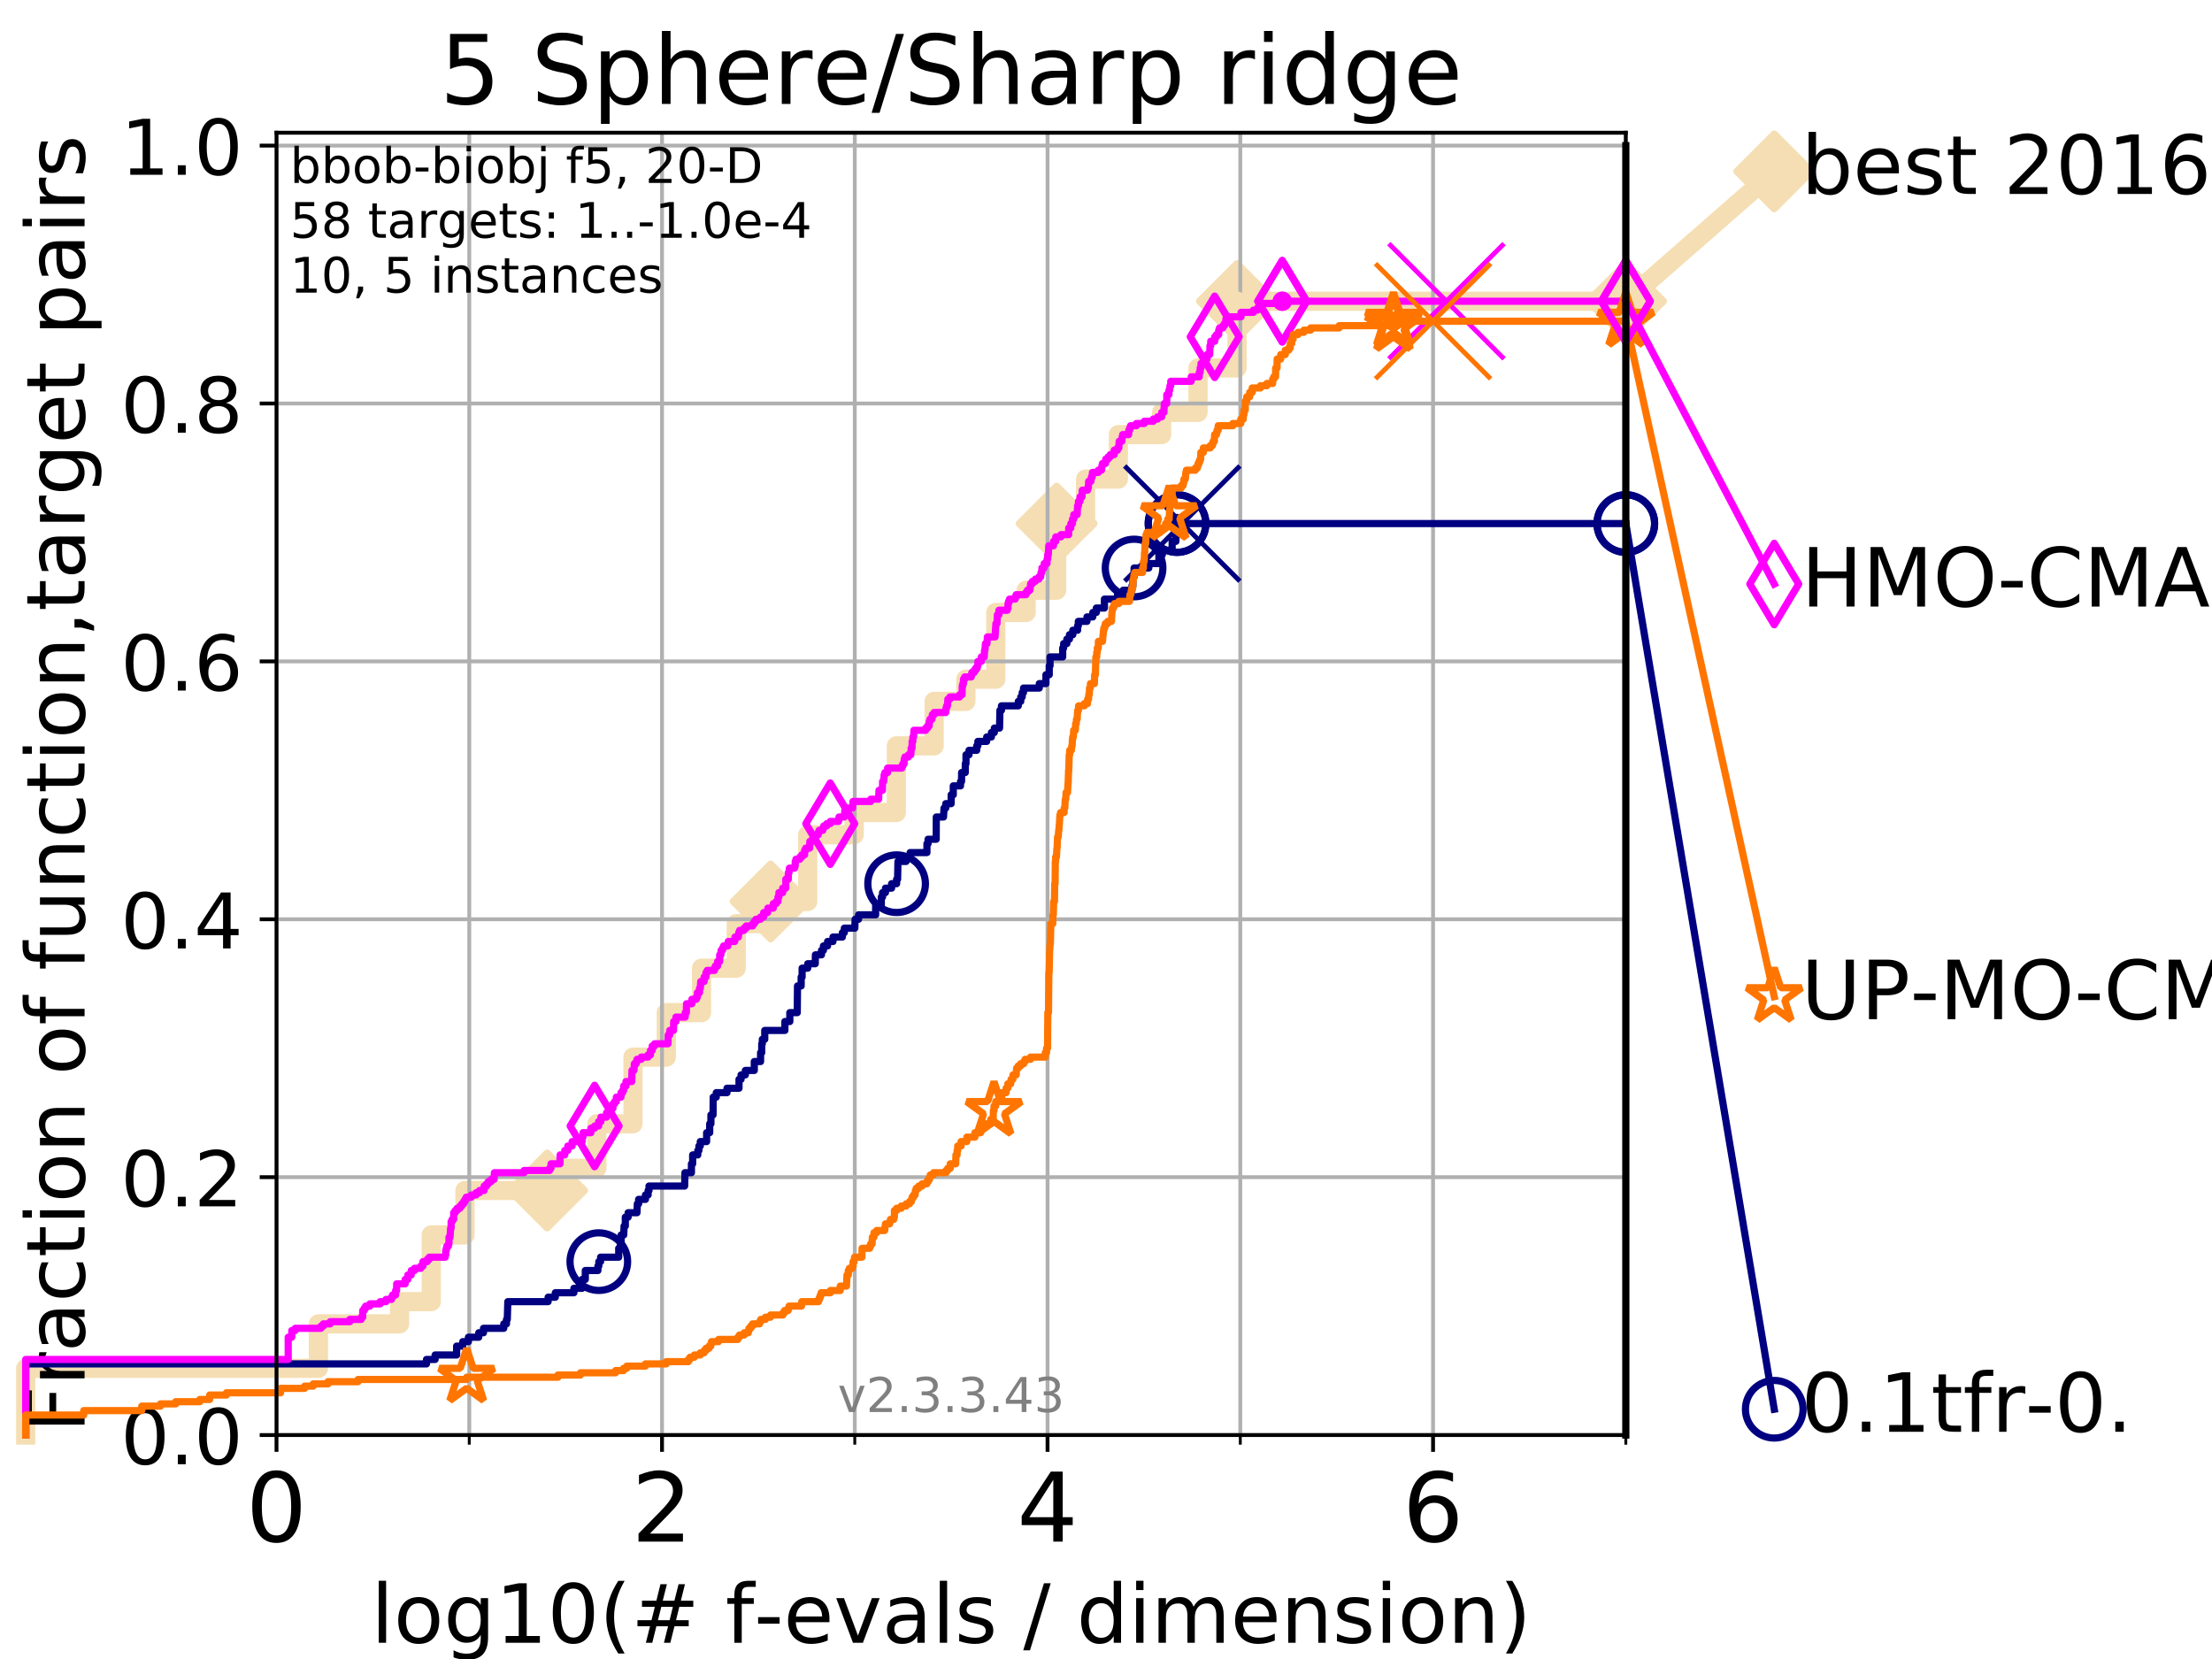 <?xml version="1.0" encoding="utf-8" standalone="no"?>
<!DOCTYPE svg PUBLIC "-//W3C//DTD SVG 1.1//EN"
  "http://www.w3.org/Graphics/SVG/1.1/DTD/svg11.dtd">
<!-- Created with matplotlib (https://matplotlib.org/) -->
<svg height="345.6pt" version="1.1" viewBox="0 0 460.8 345.6" width="460.8pt" xmlns="http://www.w3.org/2000/svg" xmlns:xlink="http://www.w3.org/1999/xlink">
 <defs>
  <style type="text/css">
*{stroke-linecap:butt;stroke-linejoin:round;}
  </style>
 </defs>
 <g id="figure_1">
  <g id="patch_1">
   <path d="M 0 345.6 
L 460.8 345.6 
L 460.8 0 
L 0 0 
z
" style="fill:#ffffff;"/>
  </g>
  <g id="axes_1">
   <g id="patch_2">
    <path d="M 57.6 298.944 
L 338.688 298.944 
L 338.688 27.648 
L 57.6 27.648 
z
" style="fill:#ffffff;"/>
   </g>
   <g id="line2d_1">
    <path d="M 5.357 298.944 
L 5.357 285.05 
L 66.333 285.05 
L 66.333 275.788 
L 83.239 275.788 
L 83.239 271.157 
L 89.836 271.157 
L 89.836 257.263 
L 96.861 257.263 
L 96.861 248.001 
L 113.977 248.001 
L 113.977 243.37 
L 124.331 243.37 
L 124.331 234.107 
L 131.864 234.107 
L 131.864 220.214 
L 138.803 220.214 
L 138.803 210.951 
L 146.145 210.951 
L 146.145 201.689 
L 153.373 201.689 
L 153.373 192.426 
L 160.535 192.426 
L 160.535 187.795 
L 168.26 187.795 
L 168.26 173.901 
L 177.941 173.901 
L 177.941 169.27 
L 186.725 169.27 
L 186.725 155.377 
L 194.595 155.377 
L 194.595 146.114 
L 201.214 146.114 
L 201.214 141.483 
L 207.448 141.483 
L 207.448 127.589 
L 213.761 127.589 
L 213.761 122.958 
L 220.123 122.958 
L 220.123 109.065 
L 226.147 109.065 
L 226.147 99.802 
L 232.976 99.802 
L 232.976 90.54 
L 241.99 90.54 
L 241.99 85.909 
L 249.571 85.909 
L 249.571 76.646 
L 257.697 76.646 
L 257.697 62.753 
L 338.688 62.753 
" style="fill:none;stroke:#f5deb3;stroke-linecap:square;stroke-width:4;"/>
   </g>
   <g id="line2d_2">
    <defs>
     <path d="M 0 7.778 
L 7.778 0 
L 0 -7.778 
L -7.778 0 
z
" id="m40a472734c" style="stroke:#f5deb3;stroke-linejoin:miter;stroke-width:1.5;"/>
    </defs>
    <g>
     <use style="fill:#f5deb3;stroke:#f5deb3;stroke-linejoin:miter;stroke-width:1.5;" x="113.977" xlink:href="#m40a472734c" y="248.001"/>
     <use style="fill:#f5deb3;stroke:#f5deb3;stroke-linejoin:miter;stroke-width:1.5;" x="160.535" xlink:href="#m40a472734c" y="187.795"/>
     <use style="fill:#f5deb3;stroke:#f5deb3;stroke-linejoin:miter;stroke-width:1.5;" x="220.123" xlink:href="#m40a472734c" y="109.065"/>
     <use style="fill:#f5deb3;stroke:#f5deb3;stroke-linejoin:miter;stroke-width:1.5;" x="257.697" xlink:href="#m40a472734c" y="62.753"/>
     <use style="fill:#f5deb3;stroke:#f5deb3;stroke-linejoin:miter;stroke-width:1.5;" x="257.697" xlink:href="#m40a472734c" y="62.753"/>
     <use style="fill:#f5deb3;stroke:#f5deb3;stroke-linejoin:miter;stroke-width:1.5;" x="338.688" xlink:href="#m40a472734c" y="62.753"/>
    </g>
   </g>
   <g id="line2d_3">
    <path style="fill:none;stroke:#f5deb3;stroke-linecap:square;stroke-width:4;"/>
    <g/>
   </g>
   <g id="line2d_4">
    <path d="M 338.688 62.753 
L 369.608 35.706 
" style="fill:none;stroke:#f5deb3;stroke-linecap:square;stroke-width:4;"/>
    <g>
     <use style="fill:#f5deb3;stroke:#f5deb3;stroke-linejoin:miter;stroke-width:1.5;" x="338.688" xlink:href="#m40a472734c" y="62.753"/>
     <use style="fill:#f5deb3;stroke:#f5deb3;stroke-linejoin:miter;stroke-width:1.5;" x="369.608" xlink:href="#m40a472734c" y="35.706"/>
    </g>
   </g>
   <g id="matplotlib.axis_1">
    <g id="xtick_1">
     <g id="line2d_5">
      <path clip-path="url(#p4da15258c6)" d="M 57.6 298.944 
L 57.6 27.648 
" style="fill:none;stroke:#b0b0b0;stroke-linecap:square;stroke-width:0.8;"/>
     </g>
     <g id="line2d_6">
      <defs>
       <path d="M 0 0 
L 0 3.5 
" id="m56e126da1a" style="stroke:#000000;stroke-width:0.8;"/>
      </defs>
      <g>
       <use style="stroke:#000000;stroke-width:0.8;" x="57.6" xlink:href="#m56e126da1a" y="298.944"/>
      </g>
     </g>
     <g id="text_1">
      <!-- 0 -->
      <defs>
       <path d="M 31.781 66.406 
Q 24.172 66.406 20.328 58.906 
Q 16.5 51.422 16.5 36.375 
Q 16.5 21.391 20.328 13.891 
Q 24.172 6.391 31.781 6.391 
Q 39.453 6.391 43.281 13.891 
Q 47.125 21.391 47.125 36.375 
Q 47.125 51.422 43.281 58.906 
Q 39.453 66.406 31.781 66.406 
z
M 31.781 74.219 
Q 44.047 74.219 50.516 64.516 
Q 56.984 54.828 56.984 36.375 
Q 56.984 17.969 50.516 8.266 
Q 44.047 -1.422 31.781 -1.422 
Q 19.531 -1.422 13.062 8.266 
Q 6.594 17.969 6.594 36.375 
Q 6.594 54.828 13.062 64.516 
Q 19.531 74.219 31.781 74.219 
z
" id="DejaVuSans-48"/>
      </defs>
      <g transform="translate(51.237 321.141)scale(0.2 -0.2)">
       <use xlink:href="#DejaVuSans-48"/>
      </g>
     </g>
    </g>
    <g id="xtick_2">
     <g id="line2d_7">
      <path clip-path="url(#p4da15258c6)" d="M 137.911 298.944 
L 137.911 27.648 
" style="fill:none;stroke:#b0b0b0;stroke-linecap:square;stroke-width:0.8;"/>
     </g>
     <g id="line2d_8">
      <g>
       <use style="stroke:#000000;stroke-width:0.8;" x="137.911" xlink:href="#m56e126da1a" y="298.944"/>
      </g>
     </g>
     <g id="text_2">
      <!-- 2 -->
      <defs>
       <path d="M 19.188 8.297 
L 53.609 8.297 
L 53.609 0 
L 7.328 0 
L 7.328 8.297 
Q 12.938 14.109 22.625 23.891 
Q 32.328 33.688 34.812 36.531 
Q 39.547 41.844 41.422 45.531 
Q 43.312 49.219 43.312 52.781 
Q 43.312 58.594 39.234 62.25 
Q 35.156 65.922 28.609 65.922 
Q 23.969 65.922 18.812 64.312 
Q 13.672 62.703 7.812 59.422 
L 7.812 69.391 
Q 13.766 71.781 18.938 73 
Q 24.125 74.219 28.422 74.219 
Q 39.75 74.219 46.484 68.547 
Q 53.219 62.891 53.219 53.422 
Q 53.219 48.922 51.531 44.891 
Q 49.859 40.875 45.406 35.406 
Q 44.188 33.984 37.641 27.219 
Q 31.109 20.453 19.188 8.297 
z
" id="DejaVuSans-50"/>
      </defs>
      <g transform="translate(131.548 321.141)scale(0.2 -0.2)">
       <use xlink:href="#DejaVuSans-50"/>
      </g>
     </g>
    </g>
    <g id="xtick_3">
     <g id="line2d_9">
      <path clip-path="url(#p4da15258c6)" d="M 218.222 298.944 
L 218.222 27.648 
" style="fill:none;stroke:#b0b0b0;stroke-linecap:square;stroke-width:0.8;"/>
     </g>
     <g id="line2d_10">
      <g>
       <use style="stroke:#000000;stroke-width:0.8;" x="218.222" xlink:href="#m56e126da1a" y="298.944"/>
      </g>
     </g>
     <g id="text_3">
      <!-- 4 -->
      <defs>
       <path d="M 37.797 64.312 
L 12.891 25.391 
L 37.797 25.391 
z
M 35.203 72.906 
L 47.609 72.906 
L 47.609 25.391 
L 58.016 25.391 
L 58.016 17.188 
L 47.609 17.188 
L 47.609 0 
L 37.797 0 
L 37.797 17.188 
L 4.891 17.188 
L 4.891 26.703 
z
" id="DejaVuSans-52"/>
      </defs>
      <g transform="translate(211.859 321.141)scale(0.2 -0.2)">
       <use xlink:href="#DejaVuSans-52"/>
      </g>
     </g>
    </g>
    <g id="xtick_4">
     <g id="line2d_11">
      <path clip-path="url(#p4da15258c6)" d="M 298.533 298.944 
L 298.533 27.648 
" style="fill:none;stroke:#b0b0b0;stroke-linecap:square;stroke-width:0.8;"/>
     </g>
     <g id="line2d_12">
      <g>
       <use style="stroke:#000000;stroke-width:0.8;" x="298.533" xlink:href="#m56e126da1a" y="298.944"/>
      </g>
     </g>
     <g id="text_4">
      <!-- 6 -->
      <defs>
       <path d="M 33.016 40.375 
Q 26.375 40.375 22.484 35.828 
Q 18.609 31.297 18.609 23.391 
Q 18.609 15.531 22.484 10.953 
Q 26.375 6.391 33.016 6.391 
Q 39.656 6.391 43.531 10.953 
Q 47.406 15.531 47.406 23.391 
Q 47.406 31.297 43.531 35.828 
Q 39.656 40.375 33.016 40.375 
z
M 52.594 71.297 
L 52.594 62.312 
Q 48.875 64.062 45.094 64.984 
Q 41.312 65.922 37.594 65.922 
Q 27.828 65.922 22.672 59.328 
Q 17.531 52.734 16.797 39.406 
Q 19.672 43.656 24.016 45.922 
Q 28.375 48.188 33.594 48.188 
Q 44.578 48.188 50.953 41.516 
Q 57.328 34.859 57.328 23.391 
Q 57.328 12.156 50.688 5.359 
Q 44.047 -1.422 33.016 -1.422 
Q 20.359 -1.422 13.672 8.266 
Q 6.984 17.969 6.984 36.375 
Q 6.984 53.656 15.188 63.938 
Q 23.391 74.219 37.203 74.219 
Q 40.922 74.219 44.703 73.484 
Q 48.484 72.75 52.594 71.297 
z
" id="DejaVuSans-54"/>
      </defs>
      <g transform="translate(292.17 321.141)scale(0.2 -0.2)">
       <use xlink:href="#DejaVuSans-54"/>
      </g>
     </g>
    </g>
    <g id="xtick_5">
     <g id="line2d_13">
      <path clip-path="url(#p4da15258c6)" d="M 97.755 298.944 
L 97.755 27.648 
" style="fill:none;stroke:#b0b0b0;stroke-linecap:square;stroke-width:0.8;"/>
     </g>
     <g id="line2d_14">
      <defs>
       <path d="M 0 0 
L 0 2 
" id="m74ee884997" style="stroke:#000000;stroke-width:0.6;"/>
      </defs>
      <g>
       <use style="stroke:#000000;stroke-width:0.6;" x="97.755" xlink:href="#m74ee884997" y="298.944"/>
      </g>
     </g>
    </g>
    <g id="xtick_6">
     <g id="line2d_15">
      <path clip-path="url(#p4da15258c6)" d="M 178.066 298.944 
L 178.066 27.648 
" style="fill:none;stroke:#b0b0b0;stroke-linecap:square;stroke-width:0.8;"/>
     </g>
     <g id="line2d_16">
      <g>
       <use style="stroke:#000000;stroke-width:0.6;" x="178.066" xlink:href="#m74ee884997" y="298.944"/>
      </g>
     </g>
    </g>
    <g id="xtick_7">
     <g id="line2d_17">
      <path clip-path="url(#p4da15258c6)" d="M 258.377 298.944 
L 258.377 27.648 
" style="fill:none;stroke:#b0b0b0;stroke-linecap:square;stroke-width:0.8;"/>
     </g>
     <g id="line2d_18">
      <g>
       <use style="stroke:#000000;stroke-width:0.6;" x="258.377" xlink:href="#m74ee884997" y="298.944"/>
      </g>
     </g>
    </g>
    <g id="xtick_8">
     <g id="line2d_19">
      <path clip-path="url(#p4da15258c6)" d="M 338.688 298.944 
L 338.688 27.648 
" style="fill:none;stroke:#b0b0b0;stroke-linecap:square;stroke-width:0.8;"/>
     </g>
     <g id="line2d_20">
      <g>
       <use style="stroke:#000000;stroke-width:0.6;" x="338.688" xlink:href="#m74ee884997" y="298.944"/>
      </g>
     </g>
    </g>
    <g id="text_5">
     <!-- log10(# f-evals / dimension) -->
     <defs>
      <path d="M 9.422 75.984 
L 18.406 75.984 
L 18.406 0 
L 9.422 0 
z
" id="DejaVuSans-108"/>
      <path d="M 30.609 48.391 
Q 23.391 48.391 19.188 42.75 
Q 14.984 37.109 14.984 27.297 
Q 14.984 17.484 19.156 11.844 
Q 23.344 6.203 30.609 6.203 
Q 37.797 6.203 41.984 11.859 
Q 46.188 17.531 46.188 27.297 
Q 46.188 37.016 41.984 42.703 
Q 37.797 48.391 30.609 48.391 
z
M 30.609 56 
Q 42.328 56 49.016 48.375 
Q 55.719 40.766 55.719 27.297 
Q 55.719 13.875 49.016 6.219 
Q 42.328 -1.422 30.609 -1.422 
Q 18.844 -1.422 12.172 6.219 
Q 5.516 13.875 5.516 27.297 
Q 5.516 40.766 12.172 48.375 
Q 18.844 56 30.609 56 
z
" id="DejaVuSans-111"/>
      <path d="M 45.406 27.984 
Q 45.406 37.75 41.375 43.109 
Q 37.359 48.484 30.078 48.484 
Q 22.859 48.484 18.828 43.109 
Q 14.797 37.75 14.797 27.984 
Q 14.797 18.266 18.828 12.891 
Q 22.859 7.516 30.078 7.516 
Q 37.359 7.516 41.375 12.891 
Q 45.406 18.266 45.406 27.984 
z
M 54.391 6.781 
Q 54.391 -7.172 48.188 -13.984 
Q 42 -20.797 29.203 -20.797 
Q 24.469 -20.797 20.266 -20.094 
Q 16.062 -19.391 12.109 -17.922 
L 12.109 -9.188 
Q 16.062 -11.328 19.922 -12.344 
Q 23.781 -13.375 27.781 -13.375 
Q 36.625 -13.375 41.016 -8.766 
Q 45.406 -4.156 45.406 5.172 
L 45.406 9.625 
Q 42.625 4.781 38.281 2.391 
Q 33.938 0 27.875 0 
Q 17.828 0 11.672 7.656 
Q 5.516 15.328 5.516 27.984 
Q 5.516 40.672 11.672 48.328 
Q 17.828 56 27.875 56 
Q 33.938 56 38.281 53.609 
Q 42.625 51.219 45.406 46.391 
L 45.406 54.688 
L 54.391 54.688 
z
" id="DejaVuSans-103"/>
      <path d="M 12.406 8.297 
L 28.516 8.297 
L 28.516 63.922 
L 10.984 60.406 
L 10.984 69.391 
L 28.422 72.906 
L 38.281 72.906 
L 38.281 8.297 
L 54.391 8.297 
L 54.391 0 
L 12.406 0 
z
" id="DejaVuSans-49"/>
      <path d="M 31 75.875 
Q 24.469 64.656 21.281 53.656 
Q 18.109 42.672 18.109 31.391 
Q 18.109 20.125 21.312 9.062 
Q 24.516 -2 31 -13.188 
L 23.188 -13.188 
Q 15.875 -1.703 12.234 9.375 
Q 8.594 20.453 8.594 31.391 
Q 8.594 42.281 12.203 53.312 
Q 15.828 64.359 23.188 75.875 
z
" id="DejaVuSans-40"/>
      <path d="M 51.125 44 
L 36.922 44 
L 32.812 27.688 
L 47.125 27.688 
z
M 43.797 71.781 
L 38.719 51.516 
L 52.984 51.516 
L 58.109 71.781 
L 65.922 71.781 
L 60.891 51.516 
L 76.125 51.516 
L 76.125 44 
L 58.984 44 
L 54.984 27.688 
L 70.516 27.688 
L 70.516 20.219 
L 53.078 20.219 
L 48 0 
L 40.188 0 
L 45.219 20.219 
L 30.906 20.219 
L 25.875 0 
L 18.016 0 
L 23.094 20.219 
L 7.719 20.219 
L 7.719 27.688 
L 24.906 27.688 
L 29 44 
L 13.281 44 
L 13.281 51.516 
L 30.906 51.516 
L 35.891 71.781 
z
" id="DejaVuSans-35"/>
      <path id="DejaVuSans-32"/>
      <path d="M 37.109 75.984 
L 37.109 68.5 
L 28.516 68.5 
Q 23.688 68.5 21.797 66.547 
Q 19.922 64.594 19.922 59.516 
L 19.922 54.688 
L 34.719 54.688 
L 34.719 47.703 
L 19.922 47.703 
L 19.922 0 
L 10.891 0 
L 10.891 47.703 
L 2.297 47.703 
L 2.297 54.688 
L 10.891 54.688 
L 10.891 58.5 
Q 10.891 67.625 15.141 71.797 
Q 19.391 75.984 28.609 75.984 
z
" id="DejaVuSans-102"/>
      <path d="M 4.891 31.391 
L 31.203 31.391 
L 31.203 23.391 
L 4.891 23.391 
z
" id="DejaVuSans-45"/>
      <path d="M 56.203 29.594 
L 56.203 25.203 
L 14.891 25.203 
Q 15.484 15.922 20.484 11.062 
Q 25.484 6.203 34.422 6.203 
Q 39.594 6.203 44.453 7.469 
Q 49.312 8.734 54.109 11.281 
L 54.109 2.781 
Q 49.266 0.734 44.188 -0.344 
Q 39.109 -1.422 33.891 -1.422 
Q 20.797 -1.422 13.156 6.188 
Q 5.516 13.812 5.516 26.812 
Q 5.516 40.234 12.766 48.109 
Q 20.016 56 32.328 56 
Q 43.359 56 49.781 48.891 
Q 56.203 41.797 56.203 29.594 
z
M 47.219 32.234 
Q 47.125 39.594 43.094 43.984 
Q 39.062 48.391 32.422 48.391 
Q 24.906 48.391 20.391 44.141 
Q 15.875 39.891 15.188 32.172 
z
" id="DejaVuSans-101"/>
      <path d="M 2.984 54.688 
L 12.5 54.688 
L 29.594 8.797 
L 46.688 54.688 
L 56.203 54.688 
L 35.688 0 
L 23.484 0 
z
" id="DejaVuSans-118"/>
      <path d="M 34.281 27.484 
Q 23.391 27.484 19.188 25 
Q 14.984 22.516 14.984 16.5 
Q 14.984 11.719 18.141 8.906 
Q 21.297 6.109 26.703 6.109 
Q 34.188 6.109 38.703 11.406 
Q 43.219 16.703 43.219 25.484 
L 43.219 27.484 
z
M 52.203 31.203 
L 52.203 0 
L 43.219 0 
L 43.219 8.297 
Q 40.141 3.328 35.547 0.953 
Q 30.953 -1.422 24.312 -1.422 
Q 15.922 -1.422 10.953 3.297 
Q 6 8.016 6 15.922 
Q 6 25.141 12.172 29.828 
Q 18.359 34.516 30.609 34.516 
L 43.219 34.516 
L 43.219 35.406 
Q 43.219 41.609 39.141 45 
Q 35.062 48.391 27.688 48.391 
Q 23 48.391 18.547 47.266 
Q 14.109 46.141 10.016 43.891 
L 10.016 52.203 
Q 14.938 54.109 19.578 55.047 
Q 24.219 56 28.609 56 
Q 40.484 56 46.344 49.844 
Q 52.203 43.703 52.203 31.203 
z
" id="DejaVuSans-97"/>
      <path d="M 44.281 53.078 
L 44.281 44.578 
Q 40.484 46.531 36.375 47.5 
Q 32.281 48.484 27.875 48.484 
Q 21.188 48.484 17.844 46.438 
Q 14.5 44.391 14.5 40.281 
Q 14.5 37.156 16.891 35.375 
Q 19.281 33.594 26.516 31.984 
L 29.594 31.297 
Q 39.156 29.25 43.188 25.516 
Q 47.219 21.781 47.219 15.094 
Q 47.219 7.469 41.188 3.016 
Q 35.156 -1.422 24.609 -1.422 
Q 20.219 -1.422 15.453 -0.562 
Q 10.688 0.297 5.422 2 
L 5.422 11.281 
Q 10.406 8.688 15.234 7.391 
Q 20.062 6.109 24.812 6.109 
Q 31.156 6.109 34.562 8.281 
Q 37.984 10.453 37.984 14.406 
Q 37.984 18.062 35.516 20.016 
Q 33.062 21.969 24.703 23.781 
L 21.578 24.516 
Q 13.234 26.266 9.516 29.906 
Q 5.812 33.547 5.812 39.891 
Q 5.812 47.609 11.281 51.797 
Q 16.75 56 26.812 56 
Q 31.781 56 36.172 55.266 
Q 40.578 54.547 44.281 53.078 
z
" id="DejaVuSans-115"/>
      <path d="M 25.391 72.906 
L 33.688 72.906 
L 8.297 -9.281 
L 0 -9.281 
z
" id="DejaVuSans-47"/>
      <path d="M 45.406 46.391 
L 45.406 75.984 
L 54.391 75.984 
L 54.391 0 
L 45.406 0 
L 45.406 8.203 
Q 42.578 3.328 38.25 0.953 
Q 33.938 -1.422 27.875 -1.422 
Q 17.969 -1.422 11.734 6.484 
Q 5.516 14.406 5.516 27.297 
Q 5.516 40.188 11.734 48.094 
Q 17.969 56 27.875 56 
Q 33.938 56 38.25 53.625 
Q 42.578 51.266 45.406 46.391 
z
M 14.797 27.297 
Q 14.797 17.391 18.875 11.75 
Q 22.953 6.109 30.078 6.109 
Q 37.203 6.109 41.297 11.75 
Q 45.406 17.391 45.406 27.297 
Q 45.406 37.203 41.297 42.844 
Q 37.203 48.484 30.078 48.484 
Q 22.953 48.484 18.875 42.844 
Q 14.797 37.203 14.797 27.297 
z
" id="DejaVuSans-100"/>
      <path d="M 9.422 54.688 
L 18.406 54.688 
L 18.406 0 
L 9.422 0 
z
M 9.422 75.984 
L 18.406 75.984 
L 18.406 64.594 
L 9.422 64.594 
z
" id="DejaVuSans-105"/>
      <path d="M 52 44.188 
Q 55.375 50.25 60.062 53.125 
Q 64.75 56 71.094 56 
Q 79.641 56 84.281 50.016 
Q 88.922 44.047 88.922 33.016 
L 88.922 0 
L 79.891 0 
L 79.891 32.719 
Q 79.891 40.578 77.094 44.375 
Q 74.312 48.188 68.609 48.188 
Q 61.625 48.188 57.562 43.547 
Q 53.516 38.922 53.516 30.906 
L 53.516 0 
L 44.484 0 
L 44.484 32.719 
Q 44.484 40.625 41.703 44.406 
Q 38.922 48.188 33.109 48.188 
Q 26.219 48.188 22.156 43.531 
Q 18.109 38.875 18.109 30.906 
L 18.109 0 
L 9.078 0 
L 9.078 54.688 
L 18.109 54.688 
L 18.109 46.188 
Q 21.188 51.219 25.484 53.609 
Q 29.781 56 35.688 56 
Q 41.656 56 45.828 52.969 
Q 50 49.953 52 44.188 
z
" id="DejaVuSans-109"/>
      <path d="M 54.891 33.016 
L 54.891 0 
L 45.906 0 
L 45.906 32.719 
Q 45.906 40.484 42.875 44.328 
Q 39.844 48.188 33.797 48.188 
Q 26.516 48.188 22.312 43.547 
Q 18.109 38.922 18.109 30.906 
L 18.109 0 
L 9.078 0 
L 9.078 54.688 
L 18.109 54.688 
L 18.109 46.188 
Q 21.344 51.125 25.703 53.562 
Q 30.078 56 35.797 56 
Q 45.219 56 50.047 50.172 
Q 54.891 44.344 54.891 33.016 
z
" id="DejaVuSans-110"/>
      <path d="M 8.016 75.875 
L 15.828 75.875 
Q 23.141 64.359 26.781 53.312 
Q 30.422 42.281 30.422 31.391 
Q 30.422 20.453 26.781 9.375 
Q 23.141 -1.703 15.828 -13.188 
L 8.016 -13.188 
Q 14.5 -2 17.703 9.062 
Q 20.906 20.125 20.906 31.391 
Q 20.906 42.672 17.703 53.656 
Q 14.5 64.656 8.016 75.875 
z
" id="DejaVuSans-41"/>
     </defs>
     <g transform="translate(77.303 342.218)scale(0.17 -0.17)">
      <use xlink:href="#DejaVuSans-108"/>
      <use x="27.783" xlink:href="#DejaVuSans-111"/>
      <use x="88.965" xlink:href="#DejaVuSans-103"/>
      <use x="152.441" xlink:href="#DejaVuSans-49"/>
      <use x="216.064" xlink:href="#DejaVuSans-48"/>
      <use x="279.688" xlink:href="#DejaVuSans-40"/>
      <use x="318.701" xlink:href="#DejaVuSans-35"/>
      <use x="402.49" xlink:href="#DejaVuSans-32"/>
      <use x="434.277" xlink:href="#DejaVuSans-102"/>
      <use x="469.404" xlink:href="#DejaVuSans-45"/>
      <use x="505.488" xlink:href="#DejaVuSans-101"/>
      <use x="567.012" xlink:href="#DejaVuSans-118"/>
      <use x="626.191" xlink:href="#DejaVuSans-97"/>
      <use x="687.471" xlink:href="#DejaVuSans-108"/>
      <use x="715.254" xlink:href="#DejaVuSans-115"/>
      <use x="767.354" xlink:href="#DejaVuSans-32"/>
      <use x="799.141" xlink:href="#DejaVuSans-47"/>
      <use x="832.832" xlink:href="#DejaVuSans-32"/>
      <use x="864.619" xlink:href="#DejaVuSans-100"/>
      <use x="928.096" xlink:href="#DejaVuSans-105"/>
      <use x="955.879" xlink:href="#DejaVuSans-109"/>
      <use x="1053.291" xlink:href="#DejaVuSans-101"/>
      <use x="1114.814" xlink:href="#DejaVuSans-110"/>
      <use x="1178.193" xlink:href="#DejaVuSans-115"/>
      <use x="1230.293" xlink:href="#DejaVuSans-105"/>
      <use x="1258.076" xlink:href="#DejaVuSans-111"/>
      <use x="1319.258" xlink:href="#DejaVuSans-110"/>
      <use x="1382.637" xlink:href="#DejaVuSans-41"/>
     </g>
    </g>
   </g>
   <g id="matplotlib.axis_2">
    <g id="ytick_1">
     <g id="line2d_21">
      <path clip-path="url(#p4da15258c6)" d="M 57.6 298.944 
L 338.688 298.944 
" style="fill:none;stroke:#b0b0b0;stroke-linecap:square;stroke-width:0.8;"/>
     </g>
     <g id="line2d_22">
      <defs>
       <path d="M 0 0 
L -3.5 0 
" id="mb5780846f9" style="stroke:#000000;stroke-width:0.8;"/>
      </defs>
      <g>
       <use style="stroke:#000000;stroke-width:0.8;" x="57.6" xlink:href="#mb5780846f9" y="298.944"/>
      </g>
     </g>
     <g id="text_6">
      <!-- 0.0 -->
      <defs>
       <path d="M 10.688 12.406 
L 21 12.406 
L 21 0 
L 10.688 0 
z
" id="DejaVuSans-46"/>
      </defs>
      <g transform="translate(25.155 305.023)scale(0.16 -0.16)">
       <use xlink:href="#DejaVuSans-48"/>
       <use x="63.623" xlink:href="#DejaVuSans-46"/>
       <use x="95.41" xlink:href="#DejaVuSans-48"/>
      </g>
     </g>
    </g>
    <g id="ytick_2">
     <g id="line2d_23">
      <path clip-path="url(#p4da15258c6)" d="M 57.6 245.222 
L 338.688 245.222 
" style="fill:none;stroke:#b0b0b0;stroke-linecap:square;stroke-width:0.8;"/>
     </g>
     <g id="line2d_24">
      <g>
       <use style="stroke:#000000;stroke-width:0.8;" x="57.6" xlink:href="#mb5780846f9" y="245.222"/>
      </g>
     </g>
     <g id="text_7">
      <!-- 0.2 -->
      <g transform="translate(25.155 251.301)scale(0.16 -0.16)">
       <use xlink:href="#DejaVuSans-48"/>
       <use x="63.623" xlink:href="#DejaVuSans-46"/>
       <use x="95.41" xlink:href="#DejaVuSans-50"/>
      </g>
     </g>
    </g>
    <g id="ytick_3">
     <g id="line2d_25">
      <path clip-path="url(#p4da15258c6)" d="M 57.6 191.5 
L 338.688 191.5 
" style="fill:none;stroke:#b0b0b0;stroke-linecap:square;stroke-width:0.8;"/>
     </g>
     <g id="line2d_26">
      <g>
       <use style="stroke:#000000;stroke-width:0.8;" x="57.6" xlink:href="#mb5780846f9" y="191.5"/>
      </g>
     </g>
     <g id="text_8">
      <!-- 0.4 -->
      <g transform="translate(25.155 197.579)scale(0.16 -0.16)">
       <use xlink:href="#DejaVuSans-48"/>
       <use x="63.623" xlink:href="#DejaVuSans-46"/>
       <use x="95.41" xlink:href="#DejaVuSans-52"/>
      </g>
     </g>
    </g>
    <g id="ytick_4">
     <g id="line2d_27">
      <path clip-path="url(#p4da15258c6)" d="M 57.6 137.778 
L 338.688 137.778 
" style="fill:none;stroke:#b0b0b0;stroke-linecap:square;stroke-width:0.8;"/>
     </g>
     <g id="line2d_28">
      <g>
       <use style="stroke:#000000;stroke-width:0.8;" x="57.6" xlink:href="#mb5780846f9" y="137.778"/>
      </g>
     </g>
     <g id="text_9">
      <!-- 0.6 -->
      <g transform="translate(25.155 143.857)scale(0.16 -0.16)">
       <use xlink:href="#DejaVuSans-48"/>
       <use x="63.623" xlink:href="#DejaVuSans-46"/>
       <use x="95.41" xlink:href="#DejaVuSans-54"/>
      </g>
     </g>
    </g>
    <g id="ytick_5">
     <g id="line2d_29">
      <path clip-path="url(#p4da15258c6)" d="M 57.6 84.056 
L 338.688 84.056 
" style="fill:none;stroke:#b0b0b0;stroke-linecap:square;stroke-width:0.8;"/>
     </g>
     <g id="line2d_30">
      <g>
       <use style="stroke:#000000;stroke-width:0.8;" x="57.6" xlink:href="#mb5780846f9" y="84.056"/>
      </g>
     </g>
     <g id="text_10">
      <!-- 0.8 -->
      <defs>
       <path d="M 31.781 34.625 
Q 24.75 34.625 20.719 30.859 
Q 16.703 27.094 16.703 20.516 
Q 16.703 13.922 20.719 10.156 
Q 24.75 6.391 31.781 6.391 
Q 38.812 6.391 42.859 10.172 
Q 46.922 13.969 46.922 20.516 
Q 46.922 27.094 42.891 30.859 
Q 38.875 34.625 31.781 34.625 
z
M 21.922 38.812 
Q 15.578 40.375 12.031 44.719 
Q 8.5 49.078 8.5 55.328 
Q 8.5 64.062 14.719 69.141 
Q 20.953 74.219 31.781 74.219 
Q 42.672 74.219 48.875 69.141 
Q 55.078 64.062 55.078 55.328 
Q 55.078 49.078 51.531 44.719 
Q 48 40.375 41.703 38.812 
Q 48.828 37.156 52.797 32.312 
Q 56.781 27.484 56.781 20.516 
Q 56.781 9.906 50.312 4.234 
Q 43.844 -1.422 31.781 -1.422 
Q 19.734 -1.422 13.25 4.234 
Q 6.781 9.906 6.781 20.516 
Q 6.781 27.484 10.781 32.312 
Q 14.797 37.156 21.922 38.812 
z
M 18.312 54.391 
Q 18.312 48.734 21.844 45.562 
Q 25.391 42.391 31.781 42.391 
Q 38.141 42.391 41.719 45.562 
Q 45.312 48.734 45.312 54.391 
Q 45.312 60.062 41.719 63.234 
Q 38.141 66.406 31.781 66.406 
Q 25.391 66.406 21.844 63.234 
Q 18.312 60.062 18.312 54.391 
z
" id="DejaVuSans-56"/>
      </defs>
      <g transform="translate(25.155 90.135)scale(0.16 -0.16)">
       <use xlink:href="#DejaVuSans-48"/>
       <use x="63.623" xlink:href="#DejaVuSans-46"/>
       <use x="95.41" xlink:href="#DejaVuSans-56"/>
      </g>
     </g>
    </g>
    <g id="ytick_6">
     <g id="line2d_31">
      <path clip-path="url(#p4da15258c6)" d="M 57.6 30.334 
L 338.688 30.334 
" style="fill:none;stroke:#b0b0b0;stroke-linecap:square;stroke-width:0.8;"/>
     </g>
     <g id="line2d_32">
      <g>
       <use style="stroke:#000000;stroke-width:0.8;" x="57.6" xlink:href="#mb5780846f9" y="30.334"/>
      </g>
     </g>
     <g id="text_11">
      <!-- 1.0 -->
      <g transform="translate(25.155 36.413)scale(0.16 -0.16)">
       <use xlink:href="#DejaVuSans-49"/>
       <use x="63.623" xlink:href="#DejaVuSans-46"/>
       <use x="95.41" xlink:href="#DejaVuSans-48"/>
      </g>
     </g>
    </g>
    <g id="text_12">
     <!-- Fraction of function,target pairs -->
     <defs>
      <path d="M 9.812 72.906 
L 51.703 72.906 
L 51.703 64.594 
L 19.672 64.594 
L 19.672 43.109 
L 48.578 43.109 
L 48.578 34.812 
L 19.672 34.812 
L 19.672 0 
L 9.812 0 
z
" id="DejaVuSans-70"/>
      <path d="M 41.109 46.297 
Q 39.594 47.172 37.812 47.578 
Q 36.031 48 33.891 48 
Q 26.266 48 22.188 43.047 
Q 18.109 38.094 18.109 28.812 
L 18.109 0 
L 9.078 0 
L 9.078 54.688 
L 18.109 54.688 
L 18.109 46.188 
Q 20.953 51.172 25.484 53.578 
Q 30.031 56 36.531 56 
Q 37.453 56 38.578 55.875 
Q 39.703 55.766 41.062 55.516 
z
" id="DejaVuSans-114"/>
      <path d="M 48.781 52.594 
L 48.781 44.188 
Q 44.969 46.297 41.141 47.344 
Q 37.312 48.391 33.406 48.391 
Q 24.656 48.391 19.812 42.844 
Q 14.984 37.312 14.984 27.297 
Q 14.984 17.281 19.812 11.734 
Q 24.656 6.203 33.406 6.203 
Q 37.312 6.203 41.141 7.25 
Q 44.969 8.297 48.781 10.406 
L 48.781 2.094 
Q 45.016 0.344 40.984 -0.531 
Q 36.969 -1.422 32.422 -1.422 
Q 20.062 -1.422 12.781 6.344 
Q 5.516 14.109 5.516 27.297 
Q 5.516 40.672 12.859 48.328 
Q 20.219 56 33.016 56 
Q 37.156 56 41.109 55.141 
Q 45.062 54.297 48.781 52.594 
z
" id="DejaVuSans-99"/>
      <path d="M 18.312 70.219 
L 18.312 54.688 
L 36.812 54.688 
L 36.812 47.703 
L 18.312 47.703 
L 18.312 18.016 
Q 18.312 11.328 20.141 9.422 
Q 21.969 7.516 27.594 7.516 
L 36.812 7.516 
L 36.812 0 
L 27.594 0 
Q 17.188 0 13.234 3.875 
Q 9.281 7.766 9.281 18.016 
L 9.281 47.703 
L 2.688 47.703 
L 2.688 54.688 
L 9.281 54.688 
L 9.281 70.219 
z
" id="DejaVuSans-116"/>
      <path d="M 8.5 21.578 
L 8.5 54.688 
L 17.484 54.688 
L 17.484 21.922 
Q 17.484 14.156 20.5 10.266 
Q 23.531 6.391 29.594 6.391 
Q 36.859 6.391 41.078 11.031 
Q 45.312 15.672 45.312 23.688 
L 45.312 54.688 
L 54.297 54.688 
L 54.297 0 
L 45.312 0 
L 45.312 8.406 
Q 42.047 3.422 37.719 1 
Q 33.406 -1.422 27.688 -1.422 
Q 18.266 -1.422 13.375 4.438 
Q 8.5 10.297 8.5 21.578 
z
M 31.109 56 
z
" id="DejaVuSans-117"/>
      <path d="M 11.719 12.406 
L 22.016 12.406 
L 22.016 4 
L 14.016 -11.625 
L 7.719 -11.625 
L 11.719 4 
z
" id="DejaVuSans-44"/>
      <path d="M 18.109 8.203 
L 18.109 -20.797 
L 9.078 -20.797 
L 9.078 54.688 
L 18.109 54.688 
L 18.109 46.391 
Q 20.953 51.266 25.266 53.625 
Q 29.594 56 35.594 56 
Q 45.562 56 51.781 48.094 
Q 58.016 40.188 58.016 27.297 
Q 58.016 14.406 51.781 6.484 
Q 45.562 -1.422 35.594 -1.422 
Q 29.594 -1.422 25.266 0.953 
Q 20.953 3.328 18.109 8.203 
z
M 48.688 27.297 
Q 48.688 37.203 44.609 42.844 
Q 40.531 48.484 33.406 48.484 
Q 26.266 48.484 22.188 42.844 
Q 18.109 37.203 18.109 27.297 
Q 18.109 17.391 22.188 11.75 
Q 26.266 6.109 33.406 6.109 
Q 40.531 6.109 44.609 11.75 
Q 48.688 17.391 48.688 27.297 
z
" id="DejaVuSans-112"/>
     </defs>
     <g transform="translate(17.62 298.435)rotate(-90)scale(0.17 -0.17)">
      <use xlink:href="#DejaVuSans-70"/>
      <use x="57.41" xlink:href="#DejaVuSans-114"/>
      <use x="98.523" xlink:href="#DejaVuSans-97"/>
      <use x="159.803" xlink:href="#DejaVuSans-99"/>
      <use x="214.783" xlink:href="#DejaVuSans-116"/>
      <use x="253.992" xlink:href="#DejaVuSans-105"/>
      <use x="281.775" xlink:href="#DejaVuSans-111"/>
      <use x="342.957" xlink:href="#DejaVuSans-110"/>
      <use x="406.336" xlink:href="#DejaVuSans-32"/>
      <use x="438.123" xlink:href="#DejaVuSans-111"/>
      <use x="499.305" xlink:href="#DejaVuSans-102"/>
      <use x="534.51" xlink:href="#DejaVuSans-32"/>
      <use x="566.297" xlink:href="#DejaVuSans-102"/>
      <use x="601.502" xlink:href="#DejaVuSans-117"/>
      <use x="664.881" xlink:href="#DejaVuSans-110"/>
      <use x="728.26" xlink:href="#DejaVuSans-99"/>
      <use x="783.24" xlink:href="#DejaVuSans-116"/>
      <use x="822.449" xlink:href="#DejaVuSans-105"/>
      <use x="850.232" xlink:href="#DejaVuSans-111"/>
      <use x="911.414" xlink:href="#DejaVuSans-110"/>
      <use x="974.793" xlink:href="#DejaVuSans-44"/>
      <use x="1006.58" xlink:href="#DejaVuSans-116"/>
      <use x="1045.789" xlink:href="#DejaVuSans-97"/>
      <use x="1107.068" xlink:href="#DejaVuSans-114"/>
      <use x="1148.166" xlink:href="#DejaVuSans-103"/>
      <use x="1211.643" xlink:href="#DejaVuSans-101"/>
      <use x="1273.166" xlink:href="#DejaVuSans-116"/>
      <use x="1312.375" xlink:href="#DejaVuSans-32"/>
      <use x="1344.162" xlink:href="#DejaVuSans-112"/>
      <use x="1407.639" xlink:href="#DejaVuSans-97"/>
      <use x="1468.918" xlink:href="#DejaVuSans-105"/>
      <use x="1496.701" xlink:href="#DejaVuSans-114"/>
      <use x="1537.814" xlink:href="#DejaVuSans-115"/>
     </g>
    </g>
   </g>
   <g id="line2d_33">
    <defs>
     <path d="M 0 1.5 
C 0.398 1.5 0.779 1.342 1.061 1.061 
C 1.342 0.779 1.5 0.398 1.5 0 
C 1.5 -0.398 1.342 -0.779 1.061 -1.061 
C 0.779 -1.342 0.398 -1.5 0 -1.5 
C -0.398 -1.5 -0.779 -1.342 -1.061 -1.061 
C -1.342 -0.779 -1.5 -0.398 -1.5 0 
C -1.5 0.398 -1.342 0.779 -1.061 1.061 
C -0.779 1.342 -0.398 1.5 0 1.5 
z
" id="m57eb057f03" style="stroke:#f5deb3;"/>
    </defs>
    <g>
     <use style="fill:#f5deb3;stroke:#f5deb3;" x="257.697" xlink:href="#m57eb057f03" y="62.753"/>
     <use style="fill:#f5deb3;stroke:#f5deb3;" x="257.697" xlink:href="#m57eb057f03" y="62.753"/>
    </g>
   </g>
   <g id="line2d_34">
    <defs>
     <path d="M 0 1.5 
C 0.398 1.5 0.779 1.342 1.061 1.061 
C 1.342 0.779 1.5 0.398 1.5 0 
C 1.5 -0.398 1.342 -0.779 1.061 -1.061 
C 0.779 -1.342 0.398 -1.5 0 -1.5 
C -0.398 -1.5 -0.779 -1.342 -1.061 -1.061 
C -1.342 -0.779 -1.5 -0.398 -1.5 0 
C -1.5 0.398 -1.342 0.779 -1.061 1.061 
C -0.779 1.342 -0.398 1.5 0 1.5 
z
" id="m084d747909" style="stroke:#000080;"/>
    </defs>
    <g>
     <use style="fill:#000080;stroke:#000080;" x="245.199" xlink:href="#m084d747909" y="109.065"/>
     <use style="fill:#000080;stroke:#000080;" x="245.199" xlink:href="#m084d747909" y="109.065"/>
    </g>
   </g>
   <g id="line2d_35">
    <path d="M 5.357 298.944 
L 5.357 284.124 
L 88.847 284.124 
L 88.847 283.198 
L 90.641 283.198 
L 90.641 282.272 
L 95.125 282.272 
L 95.125 280.419 
L 96.396 280.419 
L 96.396 279.493 
L 97.58 279.493 
L 97.58 278.567 
L 99.732 278.567 
L 99.732 277.64 
L 100.716 277.64 
L 100.716 276.714 
L 104.942 276.714 
L 104.942 275.788 
L 105.51 275.788 
L 105.51 274.862 
L 105.677 274.862 
L 105.788 271.157 
L 114.183 271.157 
L 114.183 270.231 
L 115.68 270.231 
L 115.68 269.304 
L 119.553 269.304 
L 119.553 268.378 
L 121.265 268.378 
L 121.265 266.526 
L 121.931 266.526 
L 121.931 264.673 
L 124.557 264.673 
L 124.557 263.747 
L 124.744 263.747 
L 124.744 262.821 
L 125.111 262.821 
L 125.111 261.894 
L 128.886 261.894 
L 128.886 260.042 
L 129.248 260.042 
L 129.248 259.116 
L 129.39 259.116 
L 129.39 257.263 
L 129.936 257.263 
L 130.005 255.411 
L 130.264 255.411 
L 130.264 253.558 
L 130.849 253.558 
L 130.849 252.632 
L 132.695 252.632 
L 132.766 250.779 
L 133.033 250.779 
L 133.033 249.853 
L 134.461 249.853 
L 134.461 248.927 
L 135.015 248.927 
L 135.015 248.001 
L 135.199 248.001 
L 135.199 247.075 
L 142.627 247.075 
L 142.686 244.296 
L 144.038 244.296 
L 144.038 242.443 
L 144.294 242.443 
L 144.294 240.591 
L 145.361 240.591 
L 145.361 239.665 
L 145.599 239.665 
L 145.599 238.738 
L 145.882 238.738 
L 145.882 237.812 
L 147.201 237.812 
L 147.201 235.96 
L 147.844 235.96 
L 147.844 234.107 
L 148.098 234.107 
L 148.098 232.255 
L 148.54 232.255 
L 148.573 228.55 
L 149.21 228.55 
L 149.21 227.623 
L 151.446 227.623 
L 151.446 226.697 
L 153.95 226.697 
L 153.95 224.845 
L 154.379 224.845 
L 154.379 223.918 
L 155.274 223.918 
L 155.274 222.992 
L 157.134 222.992 
L 157.134 221.14 
L 158.442 221.14 
L 158.442 219.287 
L 158.682 219.287 
L 158.682 217.435 
L 158.806 217.435 
L 158.806 216.509 
L 159.312 216.509 
L 159.312 214.656 
L 163.508 214.656 
L 163.508 212.804 
L 164.534 212.804 
L 164.534 210.951 
L 166.081 210.951 
L 166.136 205.394 
L 166.897 205.394 
L 166.897 203.541 
L 167.096 203.541 
L 167.096 201.689 
L 168.268 201.689 
L 168.268 200.762 
L 169.832 200.762 
L 169.863 198.91 
L 171.128 198.91 
L 171.128 197.984 
L 171.531 197.984 
L 171.531 197.057 
L 172.395 197.057 
L 172.395 196.131 
L 173.526 196.131 
L 173.526 195.205 
L 175.481 195.205 
L 175.481 194.279 
L 175.892 194.279 
L 175.892 193.353 
L 178.079 193.353 
L 178.133 191.5 
L 178.857 191.5 
L 178.857 190.574 
L 182.414 190.574 
L 182.414 188.721 
L 183.59 188.721 
L 183.59 186.869 
L 183.849 186.869 
L 183.849 185.943 
L 184.459 185.943 
L 184.459 185.016 
L 185.737 185.016 
L 185.737 184.09 
L 186.783 184.09 
L 186.783 183.164 
L 186.987 183.164 
L 187.058 179.459 
L 188.756 179.459 
L 188.756 178.533 
L 189.601 178.533 
L 189.601 177.606 
L 193.098 177.606 
L 193.098 175.754 
L 193.333 175.754 
L 193.333 174.828 
L 195.025 174.828 
L 195.049 170.196 
L 196.552 170.196 
L 196.655 168.344 
L 197.019 168.344 
L 197.019 167.418 
L 198.146 167.418 
L 198.146 165.565 
L 198.584 165.565 
L 198.584 163.713 
L 200.093 163.713 
L 200.093 162.787 
L 200.312 162.787 
L 200.319 160.934 
L 201.087 160.934 
L 201.087 159.082 
L 201.234 159.082 
L 201.234 157.229 
L 201.865 157.229 
L 201.865 156.303 
L 203.468 156.303 
L 203.468 155.377 
L 203.709 155.377 
L 203.709 154.45 
L 205.545 154.45 
L 205.545 153.524 
L 206.528 153.524 
L 206.528 152.598 
L 207.135 152.598 
L 207.135 151.672 
L 208.222 151.672 
L 208.306 147.967 
L 208.622 147.967 
L 208.622 147.04 
L 212.129 147.04 
L 212.129 146.114 
L 212.642 146.114 
L 212.642 145.188 
L 212.947 145.188 
L 212.947 144.262 
L 213.216 144.262 
L 213.216 143.336 
L 216.503 143.336 
L 216.503 142.409 
L 217.887 142.409 
L 217.887 140.557 
L 218.577 140.557 
L 218.577 138.704 
L 218.741 138.704 
L 218.741 136.852 
L 221.376 136.852 
L 221.376 134.999 
L 221.575 134.999 
L 221.575 134.073 
L 222.247 134.073 
L 222.247 133.147 
L 222.788 133.147 
L 222.788 132.221 
L 223.485 132.221 
L 223.485 131.294 
L 224.486 131.294 
L 224.486 130.368 
L 224.632 130.368 
L 224.632 129.442 
L 226.436 129.442 
L 226.436 128.516 
L 227.652 128.516 
L 227.652 127.589 
L 228.388 127.589 
L 228.388 126.663 
L 230.071 126.663 
L 230.071 124.811 
L 232.794 124.811 
L 232.794 123.884 
L 233.98 123.884 
L 233.98 122.958 
L 235.807 122.958 
L 235.807 122.032 
L 235.998 122.032 
L 235.998 120.179 
L 236.248 120.179 
L 236.248 118.327 
L 239.314 118.327 
L 239.314 117.401 
L 241.419 117.401 
L 241.419 115.548 
L 242.143 115.548 
L 242.143 114.622 
L 244.18 114.622 
L 244.18 112.77 
L 244.971 112.77 
L 244.971 110.917 
L 245.199 110.917 
L 245.199 109.065 
L 338.688 109.065 
L 338.688 109.065 
" style="fill:none;stroke:#000080;stroke-linecap:square;stroke-width:1.5;"/>
   </g>
   <g id="line2d_36">
    <defs>
     <path d="M 0 6 
C 1.591 6 3.117 5.368 4.243 4.243 
C 5.368 3.117 6 1.591 6 0 
C 6 -1.591 5.368 -3.117 4.243 -4.243 
C 3.117 -5.368 1.591 -6 0 -6 
C -1.591 -6 -3.117 -5.368 -4.243 -4.243 
C -5.368 -3.117 -6 -1.591 -6 0 
C -6 1.591 -5.368 3.117 -4.243 4.243 
C -3.117 5.368 -1.591 6 0 6 
z
" id="m4903d60d17" style="stroke:#000080;stroke-width:1.5;"/>
    </defs>
    <g>
     <use style="fill-opacity:0;stroke:#000080;stroke-width:1.5;" x="124.744" xlink:href="#m4903d60d17" y="262.821"/>
     <use style="fill-opacity:0;stroke:#000080;stroke-width:1.5;" x="186.783" xlink:href="#m4903d60d17" y="184.09"/>
     <use style="fill-opacity:0;stroke:#000080;stroke-width:1.5;" x="236.248" xlink:href="#m4903d60d17" y="118.327"/>
     <use style="fill-opacity:0;stroke:#000080;stroke-width:1.5;" x="245.199" xlink:href="#m4903d60d17" y="109.065"/>
     <use style="fill-opacity:0;stroke:#000080;stroke-width:1.5;" x="245.199" xlink:href="#m4903d60d17" y="109.065"/>
     <use style="fill-opacity:0;stroke:#000080;stroke-width:1.5;" x="338.688" xlink:href="#m4903d60d17" y="109.065"/>
    </g>
   </g>
   <g id="line2d_37">
    <path style="fill:none;stroke:#000080;stroke-linecap:square;stroke-width:1.5;"/>
    <g/>
   </g>
   <g id="line2d_38">
    <path clip-path="url(#p4da15258c6)" d="M 246.289 109.065 
" style="fill:none;stroke:#000080;stroke-linecap:square;stroke-width:1.5;"/>
    <defs>
     <path d="M -12 12 
L 12 -12 
M -12 -12 
L 12 12 
" id="m8859fe99c5" style="stroke:#000080;"/>
    </defs>
    <g clip-path="url(#p4da15258c6)">
     <use style="fill:#000080;stroke:#000080;" x="246.289" xlink:href="#m8859fe99c5" y="109.065"/>
    </g>
   </g>
   <g id="line2d_39">
    <defs>
     <path d="M 0 1.5 
C 0.398 1.5 0.779 1.342 1.061 1.061 
C 1.342 0.779 1.5 0.398 1.5 0 
C 1.5 -0.398 1.342 -0.779 1.061 -1.061 
C 0.779 -1.342 0.398 -1.5 0 -1.5 
C -0.398 -1.5 -0.779 -1.342 -1.061 -1.061 
C -1.342 -0.779 -1.5 -0.398 -1.5 0 
C -1.5 0.398 -1.342 0.779 -1.061 1.061 
C -0.779 1.342 -0.398 1.5 0 1.5 
z
" id="m1f6dae64c6" style="stroke:#ff00ff;"/>
    </defs>
    <g>
     <use style="fill:#ff00ff;stroke:#ff00ff;" x="267.117" xlink:href="#m1f6dae64c6" y="62.753"/>
     <use style="fill:#ff00ff;stroke:#ff00ff;" x="267.117" xlink:href="#m1f6dae64c6" y="62.753"/>
    </g>
   </g>
   <g id="line2d_40">
    <path d="M 5.357 298.944 
L 5.357 283.198 
L 60.037 283.198 
L 60.037 278.567 
L 60.78 278.567 
L 60.78 277.177 
L 61.491 277.177 
L 61.491 276.714 
L 66.854 276.714 
L 66.854 276.251 
L 67.359 276.251 
L 67.359 275.788 
L 68.793 275.788 
L 68.793 275.325 
L 72.868 275.325 
L 72.868 274.862 
L 75.242 274.862 
L 75.242 274.399 
L 75.556 274.399 
L 75.556 273.009 
L 75.864 273.009 
L 75.864 272.546 
L 76.168 272.546 
L 76.168 272.083 
L 77.047 272.083 
L 77.047 271.62 
L 79.196 271.62 
L 79.196 271.157 
L 80.416 271.157 
L 80.416 270.694 
L 81.557 270.694 
L 81.557 270.231 
L 81.776 270.231 
L 81.776 269.767 
L 82.418 269.767 
L 82.418 268.841 
L 82.627 268.841 
L 82.627 267.452 
L 84.402 267.452 
L 84.402 266.526 
L 84.956 266.526 
L 84.956 265.599 
L 85.667 265.599 
L 85.667 264.673 
L 86.351 264.673 
L 86.351 264.21 
L 87.644 264.21 
L 87.644 263.747 
L 88.105 263.747 
L 88.105 262.821 
L 88.992 262.821 
L 88.992 262.357 
L 89.419 262.357 
L 89.419 261.894 
L 92.738 261.894 
L 92.738 261.431 
L 92.854 261.431 
L 92.854 260.505 
L 92.969 260.505 
L 92.969 260.042 
L 93.084 260.042 
L 93.084 259.579 
L 93.422 259.579 
L 93.422 259.116 
L 93.534 259.116 
L 93.534 257.726 
L 93.755 257.726 
L 93.864 255.874 
L 93.973 255.874 
L 93.973 254.484 
L 94.188 254.484 
L 94.188 254.021 
L 94.506 254.021 
L 94.506 252.632 
L 94.818 252.632 
L 94.818 252.169 
L 95.226 252.169 
L 95.226 251.706 
L 95.821 251.706 
L 95.821 251.243 
L 96.206 251.243 
L 96.206 250.779 
L 96.583 250.779 
L 96.583 250.316 
L 96.861 250.316 
L 96.861 249.853 
L 97.134 249.853 
L 97.134 249.39 
L 98.186 249.39 
L 98.186 248.927 
L 99.178 248.927 
L 99.178 248.464 
L 99.887 248.464 
L 99.887 248.001 
L 100.862 248.001 
L 100.862 247.075 
L 101.366 247.075 
L 101.366 246.611 
L 101.717 246.611 
L 101.717 246.148 
L 102.331 246.148 
L 102.331 245.685 
L 102.924 245.685 
L 102.989 244.296 
L 109.177 244.296 
L 109.177 243.833 
L 114.486 243.833 
L 114.486 243.37 
L 114.784 243.37 
L 114.784 242.443 
L 116.651 242.443 
L 116.68 240.591 
L 117.654 240.591 
L 117.654 239.665 
L 118.283 239.665 
L 118.283 238.738 
L 119.174 238.738 
L 119.174 237.812 
L 121.265 237.812 
L 121.265 236.886 
L 121.445 236.886 
L 121.445 235.96 
L 123.091 235.96 
L 123.091 235.033 
L 123.869 235.033 
L 123.869 234.57 
L 124.707 234.57 
L 124.707 233.644 
L 125.183 233.644 
L 125.183 232.718 
L 126.355 232.718 
L 126.355 231.792 
L 127.262 231.792 
L 127.262 230.865 
L 127.69 230.865 
L 127.69 229.939 
L 128.031 229.939 
L 128.031 229.476 
L 128.396 229.476 
L 128.396 228.55 
L 129.362 228.55 
L 129.362 227.623 
L 129.7 227.623 
L 129.7 227.16 
L 129.922 227.16 
L 129.922 226.234 
L 130.398 226.234 
L 130.398 225.308 
L 131.603 225.308 
L 131.653 222.992 
L 132.06 222.992 
L 132.146 221.603 
L 132.53 221.603 
L 132.53 221.14 
L 132.707 221.14 
L 132.707 220.677 
L 133.589 220.677 
L 133.589 220.214 
L 134.994 220.214 
L 134.994 219.75 
L 135.502 219.75 
L 135.502 218.824 
L 135.869 218.824 
L 135.869 217.898 
L 136.362 217.898 
L 136.362 217.435 
L 139.148 217.435 
L 139.213 215.582 
L 139.517 215.582 
L 139.517 214.656 
L 140.303 214.656 
L 140.341 212.804 
L 140.805 212.804 
L 140.805 211.877 
L 142.733 211.877 
L 142.733 210.951 
L 142.989 210.951 
L 143.015 209.099 
L 144.124 209.099 
L 144.124 208.172 
L 145.051 208.172 
L 145.051 207.709 
L 145.276 207.709 
L 145.276 206.783 
L 145.722 206.783 
L 145.722 205.857 
L 145.894 205.857 
L 145.976 204.467 
L 146.681 204.467 
L 146.681 203.541 
L 147.062 203.541 
L 147.062 202.615 
L 147.323 202.615 
L 147.323 202.152 
L 148.836 202.152 
L 148.836 201.689 
L 149.017 201.689 
L 149.017 201.226 
L 149.49 201.226 
L 149.49 200.299 
L 149.925 200.299 
L 149.925 198.91 
L 150.172 198.91 
L 150.211 197.984 
L 150.506 197.984 
L 150.506 197.521 
L 150.733 197.521 
L 150.733 197.057 
L 151.617 197.057 
L 151.708 196.131 
L 153.058 196.131 
L 153.106 195.205 
L 153.81 195.205 
L 153.883 194.279 
L 154.078 194.279 
L 154.078 193.816 
L 154.989 193.816 
L 154.989 193.353 
L 155.432 193.353 
L 155.432 192.889 
L 156.8 192.889 
L 156.8 192.426 
L 157.125 192.426 
L 157.125 191.963 
L 157.469 191.963 
L 157.469 191.5 
L 158.42 191.5 
L 158.42 191.037 
L 159.08 191.037 
L 159.08 190.111 
L 159.902 190.111 
L 159.959 189.184 
L 161.082 189.184 
L 161.082 188.258 
L 161.688 188.258 
L 161.688 187.795 
L 162.063 187.795 
L 162.063 186.869 
L 162.26 186.869 
L 162.26 185.943 
L 163.049 185.943 
L 163.049 185.016 
L 163.687 185.016 
L 163.697 183.164 
L 164.214 183.164 
L 164.226 181.775 
L 164.37 181.775 
L 164.45 180.848 
L 165.535 180.848 
L 165.535 180.385 
L 165.662 180.385 
L 165.662 179.459 
L 165.801 179.459 
L 165.801 178.996 
L 166.625 178.996 
L 166.625 178.533 
L 167.029 178.533 
L 167.029 178.07 
L 167.617 178.07 
L 167.617 177.143 
L 167.839 177.143 
L 167.839 176.68 
L 168.661 176.68 
L 168.701 175.291 
L 169.209 175.291 
L 169.209 174.828 
L 169.815 174.828 
L 169.852 173.901 
L 170.439 173.901 
L 170.439 173.438 
L 170.621 173.438 
L 170.621 172.975 
L 171.403 172.975 
L 171.403 172.512 
L 171.602 172.512 
L 171.602 172.049 
L 172.232 172.049 
L 172.232 171.586 
L 172.957 171.586 
L 172.957 171.123 
L 174.677 171.123 
L 174.775 170.196 
L 175.879 170.196 
L 175.957 169.27 
L 175.991 169.27 
L 175.991 168.807 
L 176.164 168.807 
L 176.164 168.344 
L 177.616 168.344 
L 177.697 166.955 
L 181.388 166.955 
L 181.388 166.492 
L 183.026 166.492 
L 183.106 164.639 
L 183.825 164.639 
L 183.859 162.787 
L 184.092 162.787 
L 184.182 161.397 
L 184.349 161.397 
L 184.349 160.934 
L 184.904 160.934 
L 184.904 160.008 
L 187.867 160.008 
L 187.867 159.545 
L 188.102 159.545 
L 188.102 159.082 
L 188.346 159.082 
L 188.359 158.155 
L 188.499 158.155 
L 188.499 157.692 
L 189.241 157.692 
L 189.241 157.229 
L 189.741 157.229 
L 189.816 155.84 
L 189.994 155.84 
L 190.012 154.45 
L 190.168 154.45 
L 190.168 153.524 
L 190.316 153.524 
L 190.383 152.135 
L 192.828 152.135 
L 192.828 151.672 
L 193.235 151.672 
L 193.235 151.209 
L 193.571 151.209 
L 193.571 150.282 
L 193.724 150.282 
L 193.724 149.819 
L 194.156 149.819 
L 194.215 148.893 
L 194.586 148.893 
L 194.586 148.43 
L 197.012 148.43 
L 197.07 147.504 
L 197.195 147.504 
L 197.195 147.04 
L 197.373 147.04 
L 197.461 145.651 
L 197.871 145.651 
L 197.871 145.188 
L 199.909 145.188 
L 199.909 144.725 
L 200.421 144.725 
L 200.454 142.872 
L 200.575 142.872 
L 200.575 142.409 
L 200.709 142.409 
L 200.709 141.483 
L 200.96 141.483 
L 200.96 141.02 
L 202.336 141.02 
L 202.336 140.557 
L 202.451 140.557 
L 202.451 140.094 
L 202.937 140.094 
L 202.937 139.631 
L 203.26 139.631 
L 203.26 139.167 
L 203.577 139.167 
L 203.577 138.704 
L 203.713 138.704 
L 203.713 137.778 
L 204.43 137.778 
L 204.43 136.852 
L 205.04 136.852 
L 205.095 135.462 
L 205.177 135.462 
L 205.283 134.073 
L 205.606 134.073 
L 205.688 132.684 
L 207.289 132.684 
L 207.397 130.831 
L 207.411 130.831 
L 207.461 129.905 
L 207.692 129.905 
L 207.777 128.053 
L 208.098 128.053 
L 208.098 127.126 
L 209.839 127.126 
L 209.839 126.663 
L 209.982 126.663 
L 209.982 125.737 
L 210.094 125.737 
L 210.094 125.274 
L 210.286 125.274 
L 210.286 124.811 
L 211.462 124.811 
L 211.462 124.348 
L 211.687 124.348 
L 211.687 123.884 
L 213.724 123.884 
L 213.724 123.421 
L 214.022 123.421 
L 214.022 122.958 
L 214.546 122.958 
L 214.656 122.032 
L 214.7 122.032 
L 214.7 121.569 
L 215.065 121.569 
L 215.065 121.106 
L 215.68 121.106 
L 215.68 120.643 
L 216.417 120.643 
L 216.417 120.179 
L 216.794 120.179 
L 216.872 119.253 
L 217.044 119.253 
L 217.044 118.327 
L 217.521 118.327 
L 217.521 117.401 
L 218.114 117.401 
L 218.114 116.475 
L 218.257 116.475 
L 218.257 115.548 
L 218.382 115.548 
L 218.48 113.696 
L 219.464 113.696 
L 219.464 112.77 
L 219.934 112.77 
L 219.934 111.843 
L 221.003 111.843 
L 221.003 111.38 
L 222.621 111.38 
L 222.622 109.991 
L 223.075 109.991 
L 223.075 109.065 
L 223.422 109.065 
L 223.422 108.138 
L 223.681 108.138 
L 223.681 107.212 
L 224.39 107.212 
L 224.484 105.36 
L 224.66 105.36 
L 224.66 104.433 
L 224.983 104.433 
L 224.983 103.507 
L 225.413 103.507 
L 225.462 102.118 
L 226.556 102.118 
L 226.556 101.655 
L 226.716 101.655 
L 226.784 100.265 
L 227.268 100.265 
L 227.358 99.339 
L 227.541 99.339 
L 227.577 98.413 
L 228.791 98.413 
L 228.791 97.95 
L 229.462 97.95 
L 229.543 97.023 
L 229.658 97.023 
L 229.658 96.56 
L 230.301 96.56 
L 230.34 95.634 
L 230.848 95.634 
L 230.848 95.171 
L 231.279 95.171 
L 231.279 94.708 
L 232.114 94.708 
L 232.114 93.782 
L 232.794 93.782 
L 232.794 93.318 
L 233.066 93.318 
L 233.145 91.929 
L 233.708 91.929 
L 233.764 91.003 
L 233.869 91.003 
L 233.869 90.54 
L 235.111 90.54 
L 235.151 89.614 
L 235.337 89.614 
L 235.337 89.15 
L 235.51 89.15 
L 235.51 88.687 
L 236.724 88.687 
L 236.724 88.224 
L 238.373 88.224 
L 238.373 87.761 
L 240.245 87.761 
L 240.245 87.298 
L 241.156 87.298 
L 241.156 86.835 
L 242.003 86.835 
L 242.003 85.909 
L 242.459 85.909 
L 242.549 84.056 
L 243.06 84.056 
L 243.062 82.204 
L 243.513 82.204 
L 243.513 81.277 
L 243.653 81.277 
L 243.729 80.351 
L 243.891 80.351 
L 243.891 79.425 
L 248.155 79.425 
L 248.155 78.499 
L 249.829 78.499 
L 249.829 77.572 
L 250.016 77.572 
L 250.016 76.646 
L 250.189 76.646 
L 250.189 75.72 
L 250.906 75.72 
L 250.906 74.794 
L 251.434 74.794 
L 251.434 73.867 
L 251.996 73.867 
L 252.063 72.015 
L 252.215 72.015 
L 252.215 71.089 
L 253.049 71.089 
L 253.049 70.162 
L 253.416 70.162 
L 253.416 69.699 
L 253.874 69.699 
L 253.884 68.773 
L 254.04 68.773 
L 254.04 68.31 
L 254.75 68.31 
L 254.75 67.847 
L 255.076 67.847 
L 255.076 67.384 
L 255.38 67.384 
L 255.38 66.457 
L 255.579 66.457 
L 255.579 65.994 
L 258.532 65.994 
L 258.532 65.068 
L 261.114 65.068 
L 261.114 64.605 
L 261.953 64.605 
L 261.953 64.142 
L 262.679 64.142 
L 262.679 63.216 
L 267.117 63.216 
L 267.117 62.753 
L 338.688 62.753 
L 338.688 62.753 
" style="fill:none;stroke:#ff00ff;stroke-linecap:square;stroke-width:1.5;"/>
   </g>
   <g id="line2d_41">
    <defs>
     <path d="M 0 8.485 
L 5.091 0 
L 0 -8.485 
L -5.091 0 
z
" id="mfbd9711d22" style="stroke:#ff00ff;stroke-linejoin:miter;stroke-width:1.5;"/>
    </defs>
    <g>
     <use style="fill-opacity:0;stroke:#ff00ff;stroke-linejoin:miter;stroke-width:1.5;" x="123.869" xlink:href="#mfbd9711d22" y="234.57"/>
     <use style="fill-opacity:0;stroke:#ff00ff;stroke-linejoin:miter;stroke-width:1.5;" x="172.957" xlink:href="#mfbd9711d22" y="171.586"/>
     <use style="fill-opacity:0;stroke:#ff00ff;stroke-linejoin:miter;stroke-width:1.5;" x="253.049" xlink:href="#mfbd9711d22" y="70.162"/>
     <use style="fill-opacity:0;stroke:#ff00ff;stroke-linejoin:miter;stroke-width:1.5;" x="267.117" xlink:href="#mfbd9711d22" y="62.753"/>
     <use style="fill-opacity:0;stroke:#ff00ff;stroke-linejoin:miter;stroke-width:1.5;" x="267.117" xlink:href="#mfbd9711d22" y="62.753"/>
     <use style="fill-opacity:0;stroke:#ff00ff;stroke-linejoin:miter;stroke-width:1.5;" x="338.688" xlink:href="#mfbd9711d22" y="62.753"/>
    </g>
   </g>
   <g id="line2d_42">
    <path style="fill:none;stroke:#ff00ff;stroke-linecap:square;stroke-width:1.5;"/>
    <g/>
   </g>
   <g id="line2d_43">
    <path clip-path="url(#p4da15258c6)" d="M 301.317 62.753 
" style="fill:none;stroke:#ff00ff;stroke-linecap:square;stroke-width:1.5;"/>
    <defs>
     <path d="M -12 12 
L 12 -12 
M -12 -12 
L 12 12 
" id="mf9f46dd5b8" style="stroke:#ff00ff;"/>
    </defs>
    <g clip-path="url(#p4da15258c6)">
     <use style="fill:#ff00ff;stroke:#ff00ff;" x="301.317" xlink:href="#mf9f46dd5b8" y="62.753"/>
    </g>
   </g>
   <g id="line2d_44">
    <defs>
     <path d="M 0 1.5 
C 0.398 1.5 0.779 1.342 1.061 1.061 
C 1.342 0.779 1.5 0.398 1.5 0 
C 1.5 -0.398 1.342 -0.779 1.061 -1.061 
C 0.779 -1.342 0.398 -1.5 0 -1.5 
C -0.398 -1.5 -0.779 -1.342 -1.061 -1.061 
C -1.342 -0.779 -1.5 -0.398 -1.5 0 
C -1.5 0.398 -1.342 0.779 -1.061 1.061 
C -0.779 1.342 -0.398 1.5 0 1.5 
z
" id="mac33b8eb63" style="stroke:#ff7500;"/>
    </defs>
    <g>
     <use style="fill:#ff7500;stroke:#ff7500;" x="290.281" xlink:href="#mac33b8eb63" y="66.921"/>
     <use style="fill:#ff7500;stroke:#ff7500;" x="290.281" xlink:href="#mac33b8eb63" y="66.921"/>
    </g>
   </g>
   <g id="line2d_45">
    <path d="M 5.357 298.944 
L 5.357 294.776 
L 17.445 294.776 
L 17.445 293.85 
L 29.533 293.85 
L 29.533 292.923 
L 33.424 292.923 
L 33.424 292.46 
L 36.604 292.46 
L 36.604 291.997 
L 41.621 291.997 
L 41.621 291.534 
L 43.675 291.534 
L 43.675 290.608 
L 47.174 290.608 
L 47.174 290.145 
L 58.451 290.145 
L 58.451 289.218 
L 63.468 289.218 
L 63.468 288.755 
L 65.243 288.755 
L 65.243 288.292 
L 68.328 288.292 
L 68.328 287.829 
L 74.596 287.829 
L 74.596 287.366 
L 97.224 287.366 
L 97.224 286.903 
L 116.233 286.903 
L 116.233 286.44 
L 120.922 286.44 
L 120.922 285.977 
L 128.245 285.977 
L 128.245 285.514 
L 129.895 285.514 
L 129.895 285.05 
L 130.572 285.05 
L 130.572 284.587 
L 134.45 284.587 
L 134.45 284.124 
L 138.795 284.124 
L 138.795 283.661 
L 143.388 283.661 
L 143.388 283.198 
L 143.741 283.198 
L 143.741 282.735 
L 144.641 282.735 
L 144.641 282.272 
L 145.888 282.272 
L 145.888 281.809 
L 146.686 281.809 
L 146.686 281.345 
L 147.062 281.345 
L 147.062 280.882 
L 147.7 280.882 
L 147.7 280.419 
L 148.074 280.419 
L 148.074 279.956 
L 148.21 279.956 
L 148.21 279.493 
L 149.687 279.493 
L 149.687 279.03 
L 153.694 279.03 
L 153.694 278.567 
L 154.043 278.567 
L 154.043 278.104 
L 155.028 278.104 
L 155.028 277.64 
L 155.898 277.64 
L 155.898 277.177 
L 156.016 277.177 
L 156.016 276.714 
L 156.394 276.714 
L 156.394 276.251 
L 156.762 276.251 
L 156.762 275.788 
L 158.225 275.788 
L 158.225 275.325 
L 158.468 275.325 
L 158.468 274.862 
L 159.444 274.862 
L 159.444 274.399 
L 160.509 274.399 
L 160.509 273.935 
L 163.101 273.935 
L 163.101 273.472 
L 163.427 273.472 
L 163.427 273.009 
L 164.187 273.009 
L 164.187 272.546 
L 164.372 272.546 
L 164.372 272.083 
L 166.966 272.083 
L 167.022 271.157 
L 170.507 271.157 
L 170.507 270.694 
L 170.718 270.694 
L 170.718 270.231 
L 170.904 270.231 
L 170.904 269.767 
L 171.065 269.767 
L 171.065 269.304 
L 172.985 269.304 
L 172.985 268.841 
L 175.035 268.841 
L 175.035 267.915 
L 176.345 267.915 
L 176.444 265.599 
L 176.72 265.599 
L 176.72 264.673 
L 176.94 264.673 
L 176.94 264.21 
L 177.557 264.21 
L 177.557 263.747 
L 177.705 263.747 
L 177.705 262.821 
L 177.926 262.821 
L 178.016 261.894 
L 179.563 261.894 
L 179.585 260.042 
L 181.163 260.042 
L 181.163 259.579 
L 181.372 259.579 
L 181.372 259.116 
L 181.669 259.116 
L 181.726 257.726 
L 182.059 257.726 
L 182.059 256.8 
L 182.619 256.8 
L 182.619 256.337 
L 184.296 256.337 
L 184.388 255.411 
L 184.45 255.411 
L 184.45 254.948 
L 185.339 254.948 
L 185.339 254.484 
L 185.495 254.484 
L 185.495 254.021 
L 186.189 254.021 
L 186.189 253.558 
L 186.323 253.558 
L 186.326 252.169 
L 186.775 252.169 
L 186.775 251.706 
L 187.749 251.706 
L 187.749 251.243 
L 188.76 251.243 
L 188.76 250.779 
L 189.467 250.779 
L 189.467 250.316 
L 189.875 250.316 
L 189.875 249.853 
L 189.998 249.853 
L 189.998 249.39 
L 190.313 249.39 
L 190.313 248.927 
L 190.632 248.927 
L 190.693 248.001 
L 190.864 248.001 
L 190.864 247.538 
L 191.38 247.538 
L 191.38 247.075 
L 192.081 247.075 
L 192.081 246.611 
L 193.08 246.611 
L 193.08 246.148 
L 193.361 246.148 
L 193.361 245.685 
L 193.641 245.685 
L 193.641 245.222 
L 193.792 245.222 
L 193.792 244.759 
L 194.465 244.759 
L 194.465 244.296 
L 197.07 244.296 
L 197.07 243.833 
L 197.432 243.833 
L 197.432 243.37 
L 197.96 243.37 
L 197.96 242.443 
L 199.086 242.443 
L 199.138 240.591 
L 199.389 240.591 
L 199.389 239.665 
L 199.502 239.665 
L 199.502 238.738 
L 200.21 238.738 
L 200.21 237.812 
L 201.408 237.812 
L 201.408 236.886 
L 203.088 236.886 
L 203.088 235.96 
L 204.299 235.96 
L 204.341 234.107 
L 206.384 234.107 
L 206.384 233.181 
L 206.886 233.181 
L 206.946 231.328 
L 207.071 231.328 
L 207.071 230.402 
L 207.427 230.402 
L 207.427 229.476 
L 208.204 229.476 
L 208.204 228.55 
L 208.666 228.55 
L 208.666 227.623 
L 209.583 227.623 
L 209.583 226.697 
L 209.946 226.697 
L 209.946 225.771 
L 210.557 225.771 
L 210.62 224.845 
L 210.994 224.845 
L 211.028 223.918 
L 211.689 223.918 
L 211.768 222.529 
L 212.093 222.529 
L 212.093 222.066 
L 212.607 222.066 
L 212.607 221.603 
L 213.262 221.603 
L 213.262 221.14 
L 213.545 221.14 
L 213.545 220.677 
L 214.681 220.677 
L 214.681 220.214 
L 217.745 220.214 
L 217.745 219.287 
L 218.016 219.287 
L 218.016 218.361 
L 218.224 218.361 
L 218.281 210.951 
L 218.424 210.951 
L 218.492 202.615 
L 218.557 202.615 
L 218.666 197.984 
L 218.673 197.984 
L 218.748 196.594 
L 218.81 196.594 
L 218.909 192.426 
L 219.307 192.426 
L 219.339 190.574 
L 219.425 190.574 
L 219.49 187.795 
L 219.666 187.795 
L 219.71 184.09 
L 219.795 184.09 
L 219.838 179.459 
L 219.908 179.459 
L 219.908 178.533 
L 220.074 178.533 
L 220.177 176.68 
L 220.213 176.68 
L 220.307 174.365 
L 220.44 174.365 
L 220.55 172.975 
L 220.583 172.975 
L 220.692 171.586 
L 220.696 171.586 
L 220.804 169.733 
L 220.94 169.733 
L 220.94 169.27 
L 221.67 169.27 
L 221.685 168.344 
L 221.818 168.344 
L 221.913 166.492 
L 222.019 166.492 
L 222.08 165.102 
L 222.387 165.102 
L 222.48 163.25 
L 222.512 163.25 
L 222.603 160.471 
L 222.644 160.471 
L 222.737 157.229 
L 222.83 157.229 
L 222.83 156.303 
L 223.181 156.303 
L 223.274 155.377 
L 223.344 155.377 
L 223.406 153.987 
L 223.458 153.987 
L 223.458 153.524 
L 223.593 153.524 
L 223.671 152.135 
L 224.009 152.135 
L 224.079 150.745 
L 224.198 150.745 
L 224.254 149.819 
L 224.395 149.819 
L 224.463 148.43 
L 224.508 148.43 
L 224.508 147.967 
L 224.66 147.967 
L 224.694 147.04 
L 225.876 147.04 
L 225.876 146.577 
L 226.555 146.577 
L 226.571 145.651 
L 226.771 145.651 
L 226.809 144.725 
L 226.911 144.725 
L 226.964 143.336 
L 227.14 143.336 
L 227.159 142.409 
L 227.983 142.409 
L 228.035 140.557 
L 228.19 140.557 
L 228.289 136.852 
L 228.471 136.852 
L 228.471 135.926 
L 228.587 135.926 
L 228.587 134.999 
L 228.79 134.999 
L 228.815 133.61 
L 229.676 133.61 
L 229.786 132.221 
L 229.814 132.221 
L 229.88 131.294 
L 229.948 131.294 
L 229.948 130.831 
L 230.137 130.831 
L 230.137 130.368 
L 230.26 130.368 
L 230.26 129.905 
L 230.762 129.905 
L 230.762 129.442 
L 231.535 129.442 
L 231.639 127.589 
L 231.673 127.589 
L 231.732 126.663 
L 231.979 126.663 
L 231.979 126.2 
L 232.161 126.2 
L 232.161 125.737 
L 233.059 125.737 
L 233.059 125.274 
L 235.294 125.274 
L 235.392 123.884 
L 235.572 123.884 
L 235.669 122.958 
L 235.774 122.958 
L 235.774 122.495 
L 235.968 122.495 
L 236.055 120.643 
L 236.135 120.643 
L 236.238 119.716 
L 236.39 119.716 
L 236.39 119.253 
L 238.022 119.253 
L 238.022 118.327 
L 238.191 118.327 
L 238.221 116.938 
L 238.361 116.938 
L 238.421 115.085 
L 238.474 115.085 
L 238.551 113.233 
L 238.678 113.233 
L 238.75 111.38 
L 238.932 111.38 
L 238.932 110.917 
L 241.661 110.917 
L 241.661 109.991 
L 242.815 109.991 
L 242.815 109.065 
L 243.272 109.065 
L 243.272 108.138 
L 243.567 108.138 
L 243.639 106.286 
L 243.706 106.286 
L 243.706 105.36 
L 243.848 105.36 
L 243.848 104.433 
L 243.977 104.433 
L 243.977 103.507 
L 244.127 103.507 
L 244.233 101.655 
L 246.055 101.655 
L 246.055 101.192 
L 246.433 101.192 
L 246.433 100.728 
L 246.572 100.728 
L 246.641 99.802 
L 246.933 99.802 
L 247.029 98.413 
L 247.149 98.413 
L 247.149 97.95 
L 249.014 97.95 
L 249.014 97.487 
L 249.445 97.487 
L 249.445 97.023 
L 249.58 97.023 
L 249.58 96.56 
L 249.794 96.56 
L 249.794 96.097 
L 249.983 96.097 
L 249.983 95.634 
L 250.125 95.634 
L 250.15 94.245 
L 250.678 94.245 
L 250.678 93.318 
L 252.095 93.318 
L 252.095 92.855 
L 252.551 92.855 
L 252.551 92.392 
L 252.72 92.392 
L 252.72 91.929 
L 252.975 91.929 
L 253.023 90.54 
L 253.415 90.54 
L 253.415 90.077 
L 253.536 90.077 
L 253.536 89.614 
L 253.773 89.614 
L 253.773 88.687 
L 256.818 88.687 
L 256.818 88.224 
L 258.478 88.224 
L 258.478 87.298 
L 259.002 87.298 
L 259.002 86.372 
L 259.138 86.372 
L 259.138 85.445 
L 259.41 85.445 
L 259.415 83.593 
L 259.721 83.593 
L 259.721 82.667 
L 260.336 82.667 
L 260.336 81.74 
L 260.858 81.74 
L 260.858 80.814 
L 262.585 80.814 
L 262.585 80.351 
L 263.897 80.351 
L 263.897 79.888 
L 265.119 79.888 
L 265.119 78.962 
L 265.359 78.962 
L 265.359 78.499 
L 265.723 78.499 
L 265.746 76.646 
L 266.038 76.646 
L 266.053 74.794 
L 266.79 74.794 
L 266.79 73.867 
L 267.753 73.867 
L 267.753 72.941 
L 268.464 72.941 
L 268.464 72.478 
L 268.783 72.478 
L 268.783 71.552 
L 269.098 71.552 
L 269.116 70.626 
L 269.381 70.626 
L 269.383 69.699 
L 270.38 69.699 
L 270.38 69.236 
L 271.61 69.236 
L 271.61 68.773 
L 273.027 68.773 
L 273.027 68.31 
L 278.971 68.31 
L 278.971 67.847 
L 290.281 67.847 
L 290.281 66.921 
L 338.688 66.921 
L 338.688 66.921 
" style="fill:none;stroke:#ff7500;stroke-linecap:square;stroke-width:1.5;"/>
   </g>
   <g id="line2d_46">
    <defs>
     <path d="M 0 -6 
L -1.347 -1.854 
L -5.706 -1.854 
L -2.18 0.708 
L -3.527 4.854 
L -0 2.292 
L 3.527 4.854 
L 2.18 0.708 
L 5.706 -1.854 
L 1.347 -1.854 
z
" id="m8ab7a302a5" style="stroke:#ff7500;stroke-linejoin:bevel;stroke-width:1.5;"/>
    </defs>
    <g>
     <use style="fill-opacity:0;stroke:#ff7500;stroke-linejoin:bevel;stroke-width:1.5;" x="97.224" xlink:href="#m8ab7a302a5" y="286.903"/>
     <use style="fill-opacity:0;stroke:#ff7500;stroke-linejoin:bevel;stroke-width:1.5;" x="207.071" xlink:href="#m8ab7a302a5" y="231.328"/>
     <use style="fill-opacity:0;stroke:#ff7500;stroke-linejoin:bevel;stroke-width:1.5;" x="243.567" xlink:href="#m8ab7a302a5" y="107.212"/>
     <use style="fill-opacity:0;stroke:#ff7500;stroke-linejoin:bevel;stroke-width:1.5;" x="290.281" xlink:href="#m8ab7a302a5" y="67.847"/>
     <use style="fill-opacity:0;stroke:#ff7500;stroke-linejoin:bevel;stroke-width:1.5;" x="290.281" xlink:href="#m8ab7a302a5" y="66.921"/>
     <use style="fill-opacity:0;stroke:#ff7500;stroke-linejoin:bevel;stroke-width:1.5;" x="338.688" xlink:href="#m8ab7a302a5" y="66.921"/>
    </g>
   </g>
   <g id="line2d_47">
    <path style="fill:none;stroke:#ff7500;stroke-linecap:square;stroke-width:1.5;"/>
    <g/>
   </g>
   <g id="line2d_48">
    <path clip-path="url(#p4da15258c6)" d="M 298.533 66.921 
" style="fill:none;stroke:#ff7500;stroke-linecap:square;stroke-width:1.5;"/>
    <defs>
     <path d="M -12 12 
L 12 -12 
M -12 -12 
L 12 12 
" id="md7fd4dda5a" style="stroke:#ff7500;"/>
    </defs>
    <g clip-path="url(#p4da15258c6)">
     <use style="fill:#ff7500;stroke:#ff7500;" x="298.533" xlink:href="#md7fd4dda5a" y="66.921"/>
    </g>
   </g>
   <g id="line2d_49">
    <path d="M 338.688 109.065 
L 369.608 293.572 
" style="fill:none;stroke:#000080;stroke-linecap:square;stroke-width:1.5;"/>
    <g>
     <use style="fill-opacity:0;stroke:#000080;stroke-width:1.5;" x="338.688" xlink:href="#m4903d60d17" y="109.065"/>
     <use style="fill-opacity:0;stroke:#000080;stroke-width:1.5;" x="369.608" xlink:href="#m4903d60d17" y="293.572"/>
    </g>
   </g>
   <g id="line2d_50">
    <path d="M 338.688 66.921 
L 369.608 207.617 
" style="fill:none;stroke:#ff7500;stroke-linecap:square;stroke-width:1.5;"/>
    <g>
     <use style="fill-opacity:0;stroke:#ff7500;stroke-linejoin:bevel;stroke-width:1.5;" x="338.688" xlink:href="#m8ab7a302a5" y="66.921"/>
     <use style="fill-opacity:0;stroke:#ff7500;stroke-linejoin:bevel;stroke-width:1.5;" x="369.608" xlink:href="#m8ab7a302a5" y="207.617"/>
    </g>
   </g>
   <g id="line2d_51">
    <path d="M 338.688 62.753 
L 369.608 121.661 
" style="fill:none;stroke:#ff00ff;stroke-linecap:square;stroke-width:1.5;"/>
    <g>
     <use style="fill-opacity:0;stroke:#ff00ff;stroke-linejoin:miter;stroke-width:1.5;" x="338.688" xlink:href="#mfbd9711d22" y="62.753"/>
     <use style="fill-opacity:0;stroke:#ff00ff;stroke-linejoin:miter;stroke-width:1.5;" x="369.608" xlink:href="#mfbd9711d22" y="121.661"/>
    </g>
   </g>
   <g id="line2d_52">
    <path d="M 338.688 298.944 
L 338.688 30.334 
" style="fill:none;stroke:#000000;stroke-linecap:square;stroke-width:1.5;"/>
   </g>
   <g id="patch_3">
    <path d="M 57.6 298.944 
L 57.6 27.648 
" style="fill:none;stroke:#000000;stroke-linecap:square;stroke-linejoin:miter;stroke-width:0.8;"/>
   </g>
   <g id="patch_4">
    <path d="M 338.688 298.944 
L 338.688 27.648 
" style="fill:none;stroke:#000000;stroke-linecap:square;stroke-linejoin:miter;stroke-width:0.8;"/>
   </g>
   <g id="patch_5">
    <path d="M 57.6 298.944 
L 338.688 298.944 
" style="fill:none;stroke:#000000;stroke-linecap:square;stroke-linejoin:miter;stroke-width:0.8;"/>
   </g>
   <g id="patch_6">
    <path d="M 57.6 27.648 
L 338.688 27.648 
" style="fill:none;stroke:#000000;stroke-linecap:square;stroke-linejoin:miter;stroke-width:0.8;"/>
   </g>
   <g id="text_13">
    <!-- 0.1tfr-0. -->
    <g transform="translate(375.229 298.263)scale(0.17 -0.17)">
     <use xlink:href="#DejaVuSans-48"/>
     <use x="63.623" xlink:href="#DejaVuSans-46"/>
     <use x="95.41" xlink:href="#DejaVuSans-49"/>
     <use x="159.033" xlink:href="#DejaVuSans-116"/>
     <use x="198.242" xlink:href="#DejaVuSans-102"/>
     <use x="233.447" xlink:href="#DejaVuSans-114"/>
     <use x="274.467" xlink:href="#DejaVuSans-45"/>
     <use x="310.551" xlink:href="#DejaVuSans-48"/>
     <use x="374.174" xlink:href="#DejaVuSans-46"/>
    </g>
   </g>
   <g id="text_14">
    <!-- UP-MO-CMA -->
    <defs>
     <path d="M 8.688 72.906 
L 18.609 72.906 
L 18.609 28.609 
Q 18.609 16.891 22.844 11.734 
Q 27.094 6.594 36.625 6.594 
Q 46.094 6.594 50.344 11.734 
Q 54.594 16.891 54.594 28.609 
L 54.594 72.906 
L 64.5 72.906 
L 64.5 27.391 
Q 64.5 13.141 57.438 5.859 
Q 50.391 -1.422 36.625 -1.422 
Q 22.797 -1.422 15.734 5.859 
Q 8.688 13.141 8.688 27.391 
z
" id="DejaVuSans-85"/>
     <path d="M 19.672 64.797 
L 19.672 37.406 
L 32.078 37.406 
Q 38.969 37.406 42.719 40.969 
Q 46.484 44.531 46.484 51.125 
Q 46.484 57.672 42.719 61.234 
Q 38.969 64.797 32.078 64.797 
z
M 9.812 72.906 
L 32.078 72.906 
Q 44.344 72.906 50.609 67.359 
Q 56.891 61.812 56.891 51.125 
Q 56.891 40.328 50.609 34.812 
Q 44.344 29.297 32.078 29.297 
L 19.672 29.297 
L 19.672 0 
L 9.812 0 
z
" id="DejaVuSans-80"/>
     <path d="M 9.812 72.906 
L 24.516 72.906 
L 43.109 23.297 
L 61.812 72.906 
L 76.516 72.906 
L 76.516 0 
L 66.891 0 
L 66.891 64.016 
L 48.094 14.016 
L 38.188 14.016 
L 19.391 64.016 
L 19.391 0 
L 9.812 0 
z
" id="DejaVuSans-77"/>
     <path d="M 39.406 66.219 
Q 28.656 66.219 22.328 58.203 
Q 16.016 50.203 16.016 36.375 
Q 16.016 22.609 22.328 14.594 
Q 28.656 6.594 39.406 6.594 
Q 50.141 6.594 56.422 14.594 
Q 62.703 22.609 62.703 36.375 
Q 62.703 50.203 56.422 58.203 
Q 50.141 66.219 39.406 66.219 
z
M 39.406 74.219 
Q 54.734 74.219 63.906 63.938 
Q 73.094 53.656 73.094 36.375 
Q 73.094 19.141 63.906 8.859 
Q 54.734 -1.422 39.406 -1.422 
Q 24.031 -1.422 14.812 8.828 
Q 5.609 19.094 5.609 36.375 
Q 5.609 53.656 14.812 63.938 
Q 24.031 74.219 39.406 74.219 
z
" id="DejaVuSans-79"/>
     <path d="M 64.406 67.281 
L 64.406 56.891 
Q 59.422 61.531 53.781 63.812 
Q 48.141 66.109 41.797 66.109 
Q 29.297 66.109 22.656 58.469 
Q 16.016 50.828 16.016 36.375 
Q 16.016 21.969 22.656 14.328 
Q 29.297 6.688 41.797 6.688 
Q 48.141 6.688 53.781 8.984 
Q 59.422 11.281 64.406 15.922 
L 64.406 5.609 
Q 59.234 2.094 53.438 0.328 
Q 47.656 -1.422 41.219 -1.422 
Q 24.656 -1.422 15.125 8.703 
Q 5.609 18.844 5.609 36.375 
Q 5.609 53.953 15.125 64.078 
Q 24.656 74.219 41.219 74.219 
Q 47.75 74.219 53.531 72.484 
Q 59.328 70.75 64.406 67.281 
z
" id="DejaVuSans-67"/>
     <path d="M 34.188 63.188 
L 20.797 26.906 
L 47.609 26.906 
z
M 28.609 72.906 
L 39.797 72.906 
L 67.578 0 
L 57.328 0 
L 50.688 18.703 
L 17.828 18.703 
L 11.188 0 
L 0.781 0 
z
" id="DejaVuSans-65"/>
    </defs>
    <g transform="translate(375.229 212.308)scale(0.17 -0.17)">
     <use xlink:href="#DejaVuSans-85"/>
     <use x="73.193" xlink:href="#DejaVuSans-80"/>
     <use x="133.465" xlink:href="#DejaVuSans-45"/>
     <use x="169.549" xlink:href="#DejaVuSans-77"/>
     <use x="255.828" xlink:href="#DejaVuSans-79"/>
     <use x="334.57" xlink:href="#DejaVuSans-45"/>
     <use x="370.654" xlink:href="#DejaVuSans-67"/>
     <use x="440.479" xlink:href="#DejaVuSans-77"/>
     <use x="526.758" xlink:href="#DejaVuSans-65"/>
    </g>
   </g>
   <g id="text_15">
    <!-- HMO-CMA-E -->
    <defs>
     <path d="M 9.812 72.906 
L 19.672 72.906 
L 19.672 43.016 
L 55.516 43.016 
L 55.516 72.906 
L 65.375 72.906 
L 65.375 0 
L 55.516 0 
L 55.516 34.719 
L 19.672 34.719 
L 19.672 0 
L 9.812 0 
z
" id="DejaVuSans-72"/>
     <path d="M 9.812 72.906 
L 55.906 72.906 
L 55.906 64.594 
L 19.672 64.594 
L 19.672 43.016 
L 54.391 43.016 
L 54.391 34.719 
L 19.672 34.719 
L 19.672 8.297 
L 56.781 8.297 
L 56.781 0 
L 9.812 0 
z
" id="DejaVuSans-69"/>
    </defs>
    <g transform="translate(375.229 126.352)scale(0.17 -0.17)">
     <use xlink:href="#DejaVuSans-72"/>
     <use x="75.195" xlink:href="#DejaVuSans-77"/>
     <use x="161.475" xlink:href="#DejaVuSans-79"/>
     <use x="240.217" xlink:href="#DejaVuSans-45"/>
     <use x="276.301" xlink:href="#DejaVuSans-67"/>
     <use x="346.125" xlink:href="#DejaVuSans-77"/>
     <use x="432.404" xlink:href="#DejaVuSans-65"/>
     <use x="500.781" xlink:href="#DejaVuSans-45"/>
     <use x="536.865" xlink:href="#DejaVuSans-69"/>
    </g>
   </g>
   <g id="text_16">
    <!-- best 2016 -->
    <defs>
     <path d="M 48.688 27.297 
Q 48.688 37.203 44.609 42.844 
Q 40.531 48.484 33.406 48.484 
Q 26.266 48.484 22.188 42.844 
Q 18.109 37.203 18.109 27.297 
Q 18.109 17.391 22.188 11.75 
Q 26.266 6.109 33.406 6.109 
Q 40.531 6.109 44.609 11.75 
Q 48.688 17.391 48.688 27.297 
z
M 18.109 46.391 
Q 20.953 51.266 25.266 53.625 
Q 29.594 56 35.594 56 
Q 45.562 56 51.781 48.094 
Q 58.016 40.188 58.016 27.297 
Q 58.016 14.406 51.781 6.484 
Q 45.562 -1.422 35.594 -1.422 
Q 29.594 -1.422 25.266 0.953 
Q 20.953 3.328 18.109 8.203 
L 18.109 0 
L 9.078 0 
L 9.078 75.984 
L 18.109 75.984 
z
" id="DejaVuSans-98"/>
    </defs>
    <g transform="translate(375.229 40.397)scale(0.17 -0.17)">
     <use xlink:href="#DejaVuSans-98"/>
     <use x="63.477" xlink:href="#DejaVuSans-101"/>
     <use x="125" xlink:href="#DejaVuSans-115"/>
     <use x="177.1" xlink:href="#DejaVuSans-116"/>
     <use x="216.309" xlink:href="#DejaVuSans-32"/>
     <use x="248.096" xlink:href="#DejaVuSans-50"/>
     <use x="311.719" xlink:href="#DejaVuSans-48"/>
     <use x="375.342" xlink:href="#DejaVuSans-49"/>
     <use x="438.965" xlink:href="#DejaVuSans-54"/>
    </g>
   </g>
   <g id="text_17">
    <!-- bbob-biobj f5, 20-D -->
    <defs>
     <path d="M 9.422 54.688 
L 18.406 54.688 
L 18.406 -0.984 
Q 18.406 -11.422 14.422 -16.109 
Q 10.453 -20.797 1.609 -20.797 
L -1.812 -20.797 
L -1.812 -13.188 
L 0.594 -13.188 
Q 5.719 -13.188 7.562 -10.812 
Q 9.422 -8.453 9.422 -0.984 
z
M 9.422 75.984 
L 18.406 75.984 
L 18.406 64.594 
L 9.422 64.594 
z
" id="DejaVuSans-106"/>
     <path d="M 10.797 72.906 
L 49.516 72.906 
L 49.516 64.594 
L 19.828 64.594 
L 19.828 46.734 
Q 21.969 47.469 24.109 47.828 
Q 26.266 48.188 28.422 48.188 
Q 40.625 48.188 47.75 41.5 
Q 54.891 34.812 54.891 23.391 
Q 54.891 11.625 47.562 5.094 
Q 40.234 -1.422 26.906 -1.422 
Q 22.312 -1.422 17.547 -0.641 
Q 12.797 0.141 7.719 1.703 
L 7.719 11.625 
Q 12.109 9.234 16.797 8.062 
Q 21.484 6.891 26.703 6.891 
Q 35.156 6.891 40.078 11.328 
Q 45.016 15.766 45.016 23.391 
Q 45.016 31 40.078 35.438 
Q 35.156 39.891 26.703 39.891 
Q 22.75 39.891 18.812 39.016 
Q 14.891 38.141 10.797 36.281 
z
" id="DejaVuSans-53"/>
     <path d="M 19.672 64.797 
L 19.672 8.109 
L 31.594 8.109 
Q 46.688 8.109 53.688 14.938 
Q 60.688 21.781 60.688 36.531 
Q 60.688 51.172 53.688 57.984 
Q 46.688 64.797 31.594 64.797 
z
M 9.812 72.906 
L 30.078 72.906 
Q 51.266 72.906 61.172 64.094 
Q 71.094 55.281 71.094 36.531 
Q 71.094 17.672 61.125 8.828 
Q 51.172 0 30.078 0 
L 9.812 0 
z
" id="DejaVuSans-68"/>
    </defs>
    <g transform="translate(60.411 38.111)scale(0.102 -0.102)">
     <use xlink:href="#DejaVuSans-98"/>
     <use x="63.477" xlink:href="#DejaVuSans-98"/>
     <use x="126.953" xlink:href="#DejaVuSans-111"/>
     <use x="188.135" xlink:href="#DejaVuSans-98"/>
     <use x="251.611" xlink:href="#DejaVuSans-45"/>
     <use x="287.695" xlink:href="#DejaVuSans-98"/>
     <use x="351.172" xlink:href="#DejaVuSans-105"/>
     <use x="378.955" xlink:href="#DejaVuSans-111"/>
     <use x="440.137" xlink:href="#DejaVuSans-98"/>
     <use x="503.613" xlink:href="#DejaVuSans-106"/>
     <use x="531.396" xlink:href="#DejaVuSans-32"/>
     <use x="563.184" xlink:href="#DejaVuSans-102"/>
     <use x="598.389" xlink:href="#DejaVuSans-53"/>
     <use x="662.012" xlink:href="#DejaVuSans-44"/>
     <use x="693.799" xlink:href="#DejaVuSans-32"/>
     <use x="725.586" xlink:href="#DejaVuSans-50"/>
     <use x="789.209" xlink:href="#DejaVuSans-48"/>
     <use x="852.832" xlink:href="#DejaVuSans-45"/>
     <use x="888.916" xlink:href="#DejaVuSans-68"/>
    </g>
    <!-- 58 targets: 1..-1.0e-4 -->
    <defs>
     <path d="M 11.719 12.406 
L 22.016 12.406 
L 22.016 0 
L 11.719 0 
z
M 11.719 51.703 
L 22.016 51.703 
L 22.016 39.312 
L 11.719 39.312 
z
" id="DejaVuSans-58"/>
    </defs>
    <g transform="translate(60.411 49.533)scale(0.102 -0.102)">
     <use xlink:href="#DejaVuSans-53"/>
     <use x="63.623" xlink:href="#DejaVuSans-56"/>
     <use x="127.246" xlink:href="#DejaVuSans-32"/>
     <use x="159.033" xlink:href="#DejaVuSans-116"/>
     <use x="198.242" xlink:href="#DejaVuSans-97"/>
     <use x="259.521" xlink:href="#DejaVuSans-114"/>
     <use x="300.619" xlink:href="#DejaVuSans-103"/>
     <use x="364.096" xlink:href="#DejaVuSans-101"/>
     <use x="425.619" xlink:href="#DejaVuSans-116"/>
     <use x="464.828" xlink:href="#DejaVuSans-115"/>
     <use x="516.928" xlink:href="#DejaVuSans-58"/>
     <use x="550.619" xlink:href="#DejaVuSans-32"/>
     <use x="582.406" xlink:href="#DejaVuSans-49"/>
     <use x="646.029" xlink:href="#DejaVuSans-46"/>
     <use x="677.816" xlink:href="#DejaVuSans-46"/>
     <use x="709.604" xlink:href="#DejaVuSans-45"/>
     <use x="745.688" xlink:href="#DejaVuSans-49"/>
     <use x="809.311" xlink:href="#DejaVuSans-46"/>
     <use x="841.098" xlink:href="#DejaVuSans-48"/>
     <use x="904.721" xlink:href="#DejaVuSans-101"/>
     <use x="966.244" xlink:href="#DejaVuSans-45"/>
     <use x="1002.328" xlink:href="#DejaVuSans-52"/>
    </g>
    <!-- 10, 5 instances -->
    <g transform="translate(60.411 60.955)scale(0.102 -0.102)">
     <use xlink:href="#DejaVuSans-49"/>
     <use x="63.623" xlink:href="#DejaVuSans-48"/>
     <use x="127.246" xlink:href="#DejaVuSans-44"/>
     <use x="159.033" xlink:href="#DejaVuSans-32"/>
     <use x="190.82" xlink:href="#DejaVuSans-53"/>
     <use x="254.443" xlink:href="#DejaVuSans-32"/>
     <use x="286.23" xlink:href="#DejaVuSans-105"/>
     <use x="314.014" xlink:href="#DejaVuSans-110"/>
     <use x="377.393" xlink:href="#DejaVuSans-115"/>
     <use x="429.492" xlink:href="#DejaVuSans-116"/>
     <use x="468.701" xlink:href="#DejaVuSans-97"/>
     <use x="529.98" xlink:href="#DejaVuSans-110"/>
     <use x="593.359" xlink:href="#DejaVuSans-99"/>
     <use x="648.34" xlink:href="#DejaVuSans-101"/>
     <use x="709.863" xlink:href="#DejaVuSans-115"/>
    </g>
   </g>
   <g id="text_18">
    <!-- v2.3.3.43 -->
    <defs>
     <path d="M 40.578 39.312 
Q 47.656 37.797 51.625 33 
Q 55.609 28.219 55.609 21.188 
Q 55.609 10.406 48.188 4.484 
Q 40.766 -1.422 27.094 -1.422 
Q 22.516 -1.422 17.656 -0.516 
Q 12.797 0.391 7.625 2.203 
L 7.625 11.719 
Q 11.719 9.328 16.594 8.109 
Q 21.484 6.891 26.812 6.891 
Q 36.078 6.891 40.938 10.547 
Q 45.797 14.203 45.797 21.188 
Q 45.797 27.641 41.281 31.266 
Q 36.766 34.906 28.719 34.906 
L 20.219 34.906 
L 20.219 43.016 
L 29.109 43.016 
Q 36.375 43.016 40.234 45.922 
Q 44.094 48.828 44.094 54.297 
Q 44.094 59.906 40.109 62.906 
Q 36.141 65.922 28.719 65.922 
Q 24.656 65.922 20.016 65.031 
Q 15.375 64.156 9.812 62.312 
L 9.812 71.094 
Q 15.438 72.656 20.344 73.438 
Q 25.25 74.219 29.594 74.219 
Q 40.828 74.219 47.359 69.109 
Q 53.906 64.016 53.906 55.328 
Q 53.906 49.266 50.438 45.094 
Q 46.969 40.922 40.578 39.312 
z
" id="DejaVuSans-51"/>
    </defs>
    <g style="fill:#808080;" transform="translate(174.511 294.151)scale(0.1 -0.1)">
     <use xlink:href="#DejaVuSans-118"/>
     <use x="59.18" xlink:href="#DejaVuSans-50"/>
     <use x="122.803" xlink:href="#DejaVuSans-46"/>
     <use x="154.59" xlink:href="#DejaVuSans-51"/>
     <use x="218.213" xlink:href="#DejaVuSans-46"/>
     <use x="250" xlink:href="#DejaVuSans-51"/>
     <use x="313.623" xlink:href="#DejaVuSans-46"/>
     <use x="345.41" xlink:href="#DejaVuSans-52"/>
     <use x="409.033" xlink:href="#DejaVuSans-51"/>
    </g>
   </g>
   <g id="text_19">
    <!-- 5 Sphere/Sharp ridge -->
    <defs>
     <path d="M 53.516 70.516 
L 53.516 60.891 
Q 47.906 63.578 42.922 64.891 
Q 37.938 66.219 33.297 66.219 
Q 25.25 66.219 20.875 63.094 
Q 16.5 59.969 16.5 54.203 
Q 16.5 49.359 19.406 46.891 
Q 22.312 44.438 30.422 42.922 
L 36.375 41.703 
Q 47.406 39.594 52.656 34.297 
Q 57.906 29 57.906 20.125 
Q 57.906 9.516 50.797 4.047 
Q 43.703 -1.422 29.984 -1.422 
Q 24.812 -1.422 18.969 -0.25 
Q 13.141 0.922 6.891 3.219 
L 6.891 13.375 
Q 12.891 10.016 18.656 8.297 
Q 24.422 6.594 29.984 6.594 
Q 38.422 6.594 43.016 9.906 
Q 47.609 13.234 47.609 19.391 
Q 47.609 24.75 44.312 27.781 
Q 41.016 30.812 33.5 32.328 
L 27.484 33.5 
Q 16.453 35.688 11.516 40.375 
Q 6.594 45.062 6.594 53.422 
Q 6.594 63.094 13.406 68.656 
Q 20.219 74.219 32.172 74.219 
Q 37.312 74.219 42.625 73.281 
Q 47.953 72.359 53.516 70.516 
z
" id="DejaVuSans-83"/>
     <path d="M 54.891 33.016 
L 54.891 0 
L 45.906 0 
L 45.906 32.719 
Q 45.906 40.484 42.875 44.328 
Q 39.844 48.188 33.797 48.188 
Q 26.516 48.188 22.312 43.547 
Q 18.109 38.922 18.109 30.906 
L 18.109 0 
L 9.078 0 
L 9.078 75.984 
L 18.109 75.984 
L 18.109 46.188 
Q 21.344 51.125 25.703 53.562 
Q 30.078 56 35.797 56 
Q 45.219 56 50.047 50.172 
Q 54.891 44.344 54.891 33.016 
z
" id="DejaVuSans-104"/>
    </defs>
    <g transform="translate(91.596 21.648)scale(0.2 -0.2)">
     <use xlink:href="#DejaVuSans-53"/>
     <use x="63.623" xlink:href="#DejaVuSans-32"/>
     <use x="95.41" xlink:href="#DejaVuSans-83"/>
     <use x="158.887" xlink:href="#DejaVuSans-112"/>
     <use x="222.363" xlink:href="#DejaVuSans-104"/>
     <use x="285.742" xlink:href="#DejaVuSans-101"/>
     <use x="347.266" xlink:href="#DejaVuSans-114"/>
     <use x="388.348" xlink:href="#DejaVuSans-101"/>
     <use x="449.871" xlink:href="#DejaVuSans-47"/>
     <use x="483.562" xlink:href="#DejaVuSans-83"/>
     <use x="547.039" xlink:href="#DejaVuSans-104"/>
     <use x="610.418" xlink:href="#DejaVuSans-97"/>
     <use x="671.697" xlink:href="#DejaVuSans-114"/>
     <use x="712.811" xlink:href="#DejaVuSans-112"/>
     <use x="776.287" xlink:href="#DejaVuSans-32"/>
     <use x="808.074" xlink:href="#DejaVuSans-114"/>
     <use x="849.188" xlink:href="#DejaVuSans-105"/>
     <use x="876.971" xlink:href="#DejaVuSans-100"/>
     <use x="940.447" xlink:href="#DejaVuSans-103"/>
     <use x="1003.924" xlink:href="#DejaVuSans-101"/>
    </g>
   </g>
  </g>
 </g>
 <defs>
  <clipPath id="p4da15258c6">
   <rect height="271.296" width="281.088" x="57.6" y="27.648"/>
  </clipPath>
 </defs>
</svg>
